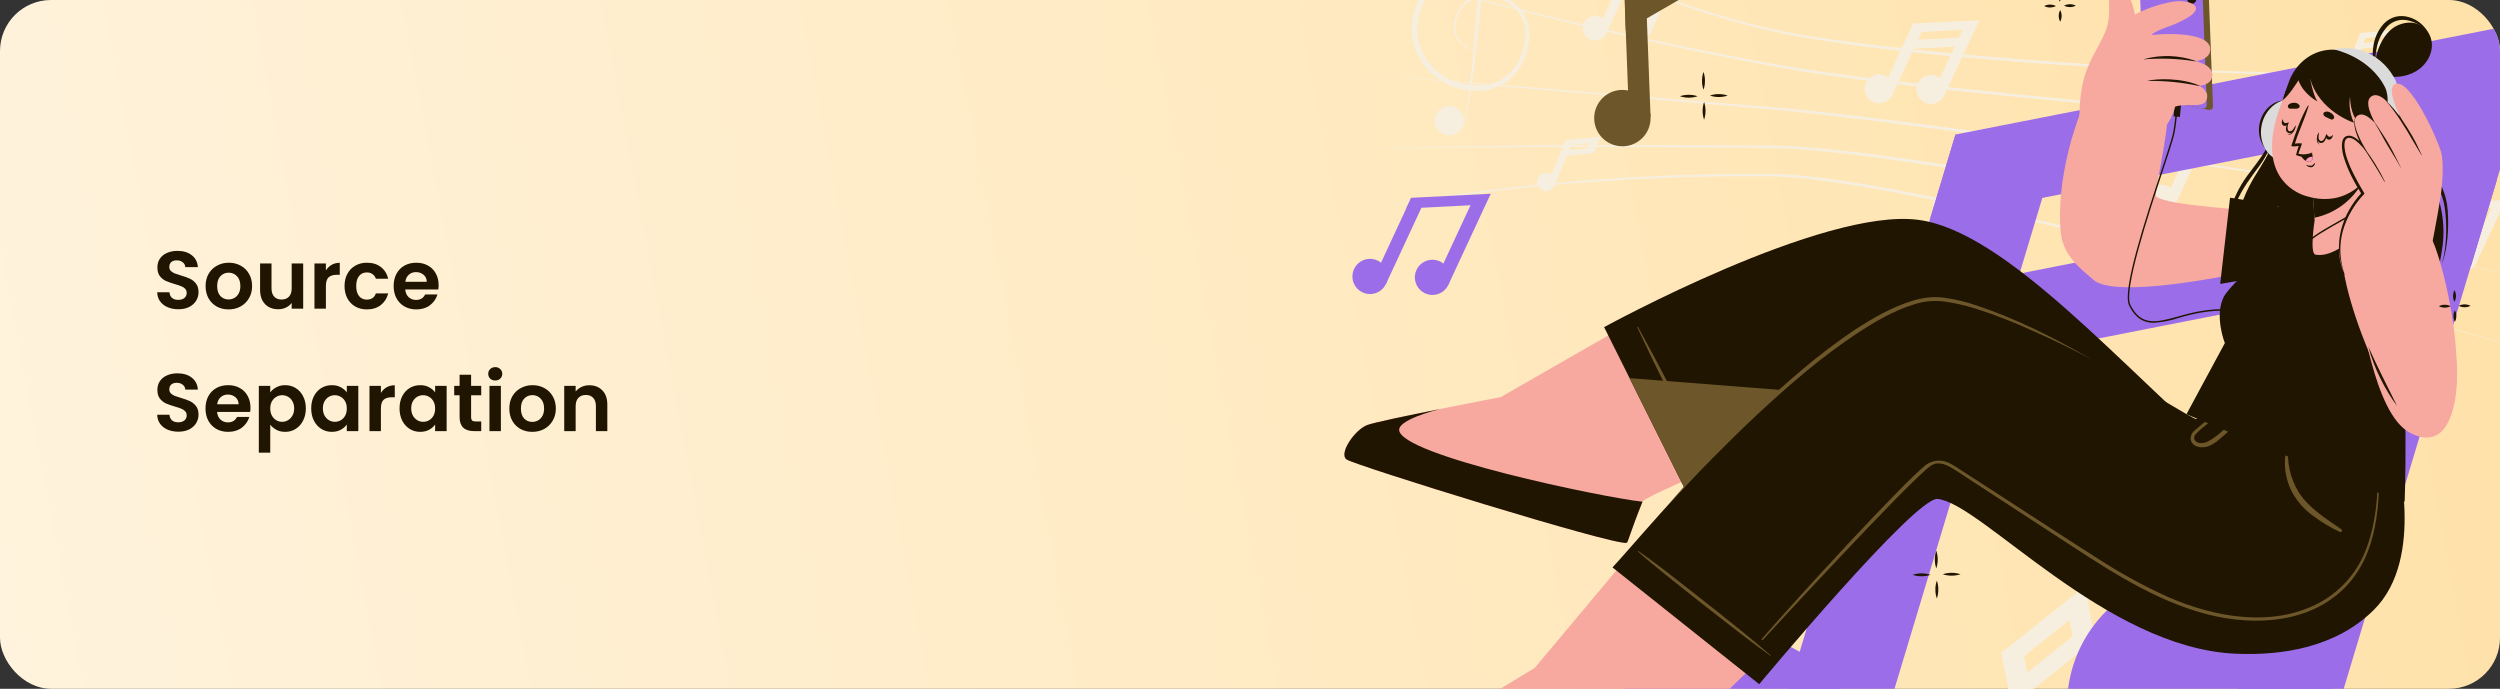 <svg width="980" height="270" viewBox="0 0 980 270" fill="none" xmlns="http://www.w3.org/2000/svg">
<rect x="0" y="0" width="980" height="270" fill="#333333" stroke="none"/>
<g clip-path="url(#clip0_30_7112)">
<rect width="980" height="270" rx="20" fill="url(#paint0_linear_30_7112)"/>
<path d="M527.688 83.436C566.002 76.006 604.791 71.283 643.767 69.303C648.645 69.041 653.512 68.871 658.39 68.655C663.267 68.439 668.145 68.404 673.012 68.268C677.878 68.132 682.767 68.188 687.645 68.154C690.09 68.154 692.523 68.154 694.968 68.154C697.412 68.154 699.868 68.325 702.302 68.518C712.046 69.28 721.722 70.701 731.341 72.304C740.96 73.908 750.557 75.716 760.108 77.694C798.312 85.653 836.175 95.102 873.924 104.914C892.784 109.849 911.621 114.905 930.435 120.082C949.249 125.26 968.006 130.596 986.706 136.092C967.937 130.785 949.131 125.623 930.287 120.605C911.442 115.587 892.59 110.599 873.731 105.642C835.959 95.955 798.096 86.608 759.892 78.797C750.341 76.875 740.779 74.977 731.171 73.362C721.563 71.747 711.921 70.281 702.222 69.496C699.804 69.291 697.382 69.162 694.956 69.109C692.523 69.109 690.079 69.109 687.645 69.109C682.779 69.109 677.901 69.03 673.035 69.178C668.168 69.325 663.29 69.314 658.412 69.507C653.535 69.701 648.679 69.86 643.813 70.099C624.339 71.069 604.915 72.68 585.54 74.931C566.143 77.103 546.813 79.786 527.688 83.436Z" fill="#F6EFE0"/>
<path d="M530.804 58.182C550.133 57.694 569.463 57.375 588.792 57.125C608.122 56.875 627.451 56.864 646.781 56.864L675.786 56.966L690.283 57.068C692.705 57.068 695.116 57.068 697.537 57.17C699.959 57.273 702.381 57.318 704.792 57.5C714.456 58.137 724.121 59.194 733.672 60.434C743.223 61.673 752.842 63.015 762.393 64.527C800.586 70.565 838.574 77.762 876.528 85.187C895.479 88.931 914.429 92.767 933.379 96.694C952.33 100.62 971.231 104.683 990.083 108.882C971.132 104.903 952.182 101.018 933.232 97.228C914.281 93.438 895.331 89.671 876.38 85.926C838.426 78.649 800.37 71.554 762.212 65.653C752.672 64.163 743.109 62.753 733.536 61.491C723.962 60.229 714.354 59.149 704.735 58.478C702.324 58.285 699.925 58.205 697.515 58.126C695.104 58.046 692.682 58.046 690.272 58.001L675.775 57.841L646.781 57.648C627.451 57.58 608.122 57.603 588.792 57.716C569.463 57.773 550.133 57.898 530.804 58.182Z" fill="#F6EFE0"/>
<path d="M534.408 29.052L592.01 33.6L649.589 38.319L678.378 40.672C687.975 41.468 697.583 42.173 707.168 43.185C711.966 43.617 716.742 44.242 721.529 44.766C726.315 45.289 731.102 45.903 735.878 46.471C745.436 47.646 754.987 48.867 764.531 50.132C802.712 55.26 840.837 60.764 878.95 66.335L936.097 74.806L993.198 83.606L878.825 67.051C840.7 61.605 802.564 56.227 764.372 51.224C745.292 48.711 726.19 46.187 707.054 44.129C697.492 43.094 687.884 42.344 678.299 41.514L649.509 39.058L591.953 34.146L534.408 29.052Z" fill="#F6EFE0"/>
<path d="M539.423 -11.494C557.945 -6.059 576.626 -1.182 595.353 3.458C614.08 8.097 632.875 12.554 651.761 16.511L665.928 19.444L680.13 22.241C684.86 23.185 689.612 24.004 694.354 24.902C699.095 25.8 703.848 26.607 708.612 27.324C727.68 30.189 746.873 32.292 766.055 34.385C804.429 38.546 842.872 42.071 881.326 45.448L939.019 50.314L996.734 55.056L938.974 50.86C919.735 49.344 900.497 47.786 881.258 46.187C842.793 42.946 804.338 39.535 765.941 35.499C756.337 34.483 746.744 33.38 737.163 32.19C727.578 31.053 718.004 29.757 708.464 28.279C703.689 27.551 698.925 26.71 694.183 25.8C689.442 24.89 684.689 24.06 679.959 23.094L665.769 20.251L651.59 17.25C613.898 9.097 576.376 -0.329 539.423 -11.494Z" fill="#F6EFE0"/>
<path d="M544.164 -49.835C561.515 -40.739 579.116 -32.192 596.968 -24.195C614.773 -16.099 632.807 -8.459 651.17 -1.727C669.533 5.004 688.282 10.78 707.6 13.85C726.918 16.92 746.35 19.148 765.816 21.002C804.778 24.617 843.816 27.002 882.93 28.154C892.708 28.517 902.486 28.62 912.265 28.825L926.944 28.904H934.278L941.612 28.836C961.18 28.677 980.759 28.233 1000.24 26.266C980.782 28.415 961.191 29.041 941.623 29.382L934.289 29.495H926.944H912.265C902.475 29.325 892.685 29.245 882.907 28.927C843.77 27.881 804.691 25.607 765.668 22.105C746.179 20.183 726.714 18 707.396 14.748C688.077 11.496 669.226 5.652 650.863 -1.057C614.205 -14.701 578.741 -31.495 544.164 -49.835Z" fill="#F6EFE0"/>
<path d="M741.768 37.25C741.289 38.263 740.522 39.112 739.563 39.691C738.603 40.27 737.494 40.552 736.375 40.502C735.255 40.453 734.175 40.073 733.271 39.412C732.367 38.75 731.678 37.836 731.291 36.785C730.904 35.733 730.837 34.591 731.097 33.501C731.358 32.411 731.935 31.422 732.755 30.66C733.576 29.896 734.604 29.393 735.709 29.212C736.815 29.031 737.95 29.181 738.971 29.643C739.658 29.954 740.276 30.399 740.79 30.951C741.304 31.504 741.702 32.153 741.963 32.861C742.223 33.569 742.34 34.321 742.306 35.075C742.273 35.828 742.09 36.568 741.768 37.25Z" fill="#F6EFE0"/>
<path d="M753.959 11.081L749.991 9.233L737.833 35.342L741.801 37.19L753.959 11.081Z" fill="#F6EFE0"/>
<path d="M762.086 37.523C761.606 38.536 760.837 39.384 759.876 39.961C758.915 40.538 757.805 40.818 756.685 40.766C755.565 40.714 754.486 40.332 753.583 39.668C752.679 39.004 751.992 38.088 751.608 37.035C751.224 35.982 751.16 34.839 751.424 33.749C751.688 32.66 752.268 31.672 753.091 30.912C753.914 30.151 754.944 29.651 756.051 29.473C757.158 29.296 758.292 29.45 759.312 29.916C759.997 30.229 760.613 30.675 761.125 31.229C761.636 31.782 762.032 32.431 762.29 33.139C762.548 33.847 762.663 34.599 762.628 35.351C762.593 36.104 762.409 36.842 762.086 37.523Z" fill="#F6EFE0"/>
<path d="M774.276 11.355L770.307 9.508L758.149 35.616L762.118 37.464L774.276 11.355Z" fill="#F6EFE0"/>
<path d="M774.253 11.417L748.351 12.724L749.977 9.234L775.878 7.926L774.253 11.417Z" fill="#F6EFE0"/>
<path d="M771.183 17.989L745.292 19.308L746.918 15.817L772.809 14.498L771.183 17.989Z" fill="#F6EFE0"/>
<path d="M953.38 103.209C952.976 104.077 952.324 104.807 951.505 105.305C950.687 105.803 949.74 106.047 948.783 106.006C947.826 105.966 946.902 105.643 946.129 105.077C945.356 104.512 944.767 103.73 944.438 102.831C944.109 101.931 944.054 100.954 944.28 100.023C944.507 99.093 945.004 98.25 945.709 97.602C946.414 96.953 947.295 96.528 948.242 96.381C949.188 96.234 950.157 96.37 951.026 96.773C952.19 97.317 953.091 98.299 953.532 99.505C953.973 100.711 953.918 102.043 953.38 103.209Z" fill="#F6EFE0"/>
<path d="M963.68 81.071L960.331 79.511L950.049 101.589L953.399 103.149L963.68 81.071Z" fill="#F6EFE0"/>
<path d="M970.56 103.448C970.156 104.316 969.502 105.045 968.683 105.542C967.864 106.039 966.916 106.282 965.959 106.241C965.002 106.199 964.079 105.874 963.306 105.308C962.533 104.741 961.946 103.958 961.618 103.058C961.291 102.158 961.237 101.18 961.465 100.25C961.693 99.319 962.192 98.477 962.898 97.83C963.604 97.183 964.487 96.76 965.434 96.614C966.381 96.468 967.35 96.607 968.218 97.012C969.382 97.555 970.282 98.538 970.722 99.745C971.161 100.952 971.103 102.284 970.56 103.448Z" fill="#F6EFE0"/>
<path d="M980.859 81.313L977.509 79.753L967.227 101.832L970.577 103.392L980.859 81.313Z" fill="#F6EFE0"/>
<path d="M980.85 81.367L958.951 82.469L960.327 79.525L982.226 78.41L980.85 81.367Z" fill="#F6EFE0"/>
<path d="M629.691 13.065C629.287 13.934 628.635 14.663 627.817 15.161C626.999 15.659 626.051 15.903 625.094 15.863C624.137 15.822 623.214 15.499 622.44 14.934C621.667 14.369 621.079 13.587 620.75 12.687C620.421 11.788 620.366 10.811 620.592 9.88C620.818 8.949 621.315 8.106 622.02 7.458C622.725 6.81 623.607 6.385 624.553 6.238C625.5 6.09 626.469 6.227 627.338 6.63C628.501 7.173 629.402 8.155 629.843 9.361C630.285 10.568 630.23 11.899 629.691 13.065Z" fill="#F6EFE0"/>
<path d="M639.984 -9.057L636.634 -10.617L626.352 11.461L629.702 13.021L639.984 -9.057Z" fill="#F6EFE0"/>
<path d="M646.872 13.304C646.467 14.173 645.814 14.902 644.995 15.399C644.176 15.896 643.228 16.139 642.27 16.097C641.313 16.055 640.39 15.731 639.617 15.164C638.845 14.598 638.257 13.815 637.93 12.915C637.602 12.014 637.549 11.037 637.776 10.106C638.004 9.176 638.503 8.334 639.209 7.686C639.916 7.039 640.798 6.616 641.745 6.471C642.692 6.325 643.661 6.463 644.529 6.869C645.107 7.136 645.625 7.515 646.056 7.984C646.486 8.453 646.82 9.002 647.037 9.6C647.255 10.198 647.352 10.833 647.324 11.469C647.295 12.104 647.142 12.728 646.872 13.304Z" fill="#F6EFE0"/>
<path d="M657.178 -8.825L653.828 -10.385L643.547 11.693L646.897 13.253L657.178 -8.825Z" fill="#F6EFE0"/>
<path d="M852.548 80.559C852.068 81.572 851.299 82.42 850.338 82.998C849.377 83.575 848.267 83.855 847.147 83.802C846.027 83.75 844.948 83.368 844.044 82.704C843.141 82.041 842.454 81.125 842.07 80.072C841.686 79.018 841.622 77.875 841.886 76.786C842.149 75.696 842.729 74.709 843.553 73.948C844.376 73.187 845.406 72.687 846.513 72.51C847.62 72.333 848.754 72.487 849.774 72.953C850.459 73.266 851.075 73.712 851.587 74.265C852.098 74.818 852.494 75.468 852.752 76.175C853.01 76.883 853.125 77.635 853.09 78.388C853.055 79.14 852.871 79.879 852.548 80.559Z" fill="#F6EFE0"/>
<path d="M864.739 54.4L860.771 52.552L848.612 78.661L852.581 80.509L864.739 54.4Z" fill="#F6EFE0"/>
<path d="M881.344 53.941L877.376 52.093L873.862 59.638L877.831 61.486L881.344 53.941Z" fill="#F6EFE0"/>
<path d="M880.871 54.953L859.143 56.045L860.769 52.554L882.497 51.463L880.871 54.953Z" fill="#F6EFE0"/>
<path d="M877.802 61.537L856.073 62.617L857.699 59.126L879.428 58.046L877.802 61.537Z" fill="#F6EFE0"/>
<path d="M792.877 254.3L784.61 255.865L794.912 310.283L803.179 308.718L792.877 254.3Z" fill="#F6EFE0"/>
<path d="M818.264 235.028L809.996 236.592L812.971 252.322L821.239 250.759L818.264 235.028Z" fill="#F6EFE0"/>
<path d="M818.688 237.094L785.964 263.166L784.588 255.889L817.312 229.817L818.688 237.094Z" fill="#F6EFE0"/>
<path d="M821.28 250.806L788.556 276.878L787.181 269.601L819.904 243.529L821.28 250.806Z" fill="#F6EFE0"/>
<path d="M920.895 30.758C920.626 31.415 920.168 31.979 919.579 32.377C918.99 32.774 918.297 32.988 917.586 32.992C916.876 32.995 916.18 32.788 915.587 32.396C914.994 32.004 914.531 31.445 914.256 30.79C913.981 30.135 913.906 29.413 914.041 28.715C914.177 28.017 914.516 27.375 915.016 26.87C915.516 26.366 916.154 26.02 916.851 25.878C917.547 25.736 918.27 25.804 918.928 26.073C919.808 26.436 920.509 27.132 920.877 28.01C921.246 28.887 921.252 29.875 920.895 30.758Z" fill="#F6EFE0"/>
<path d="M927.771 14.034L925.236 12.994L918.378 29.709L920.913 30.749L927.771 14.034Z" fill="#F6EFE0"/>
<path d="M938.175 13.255L935.64 12.215L933.658 17.043L936.194 18.084L938.175 13.255Z" fill="#F6EFE0"/>
<path d="M937.928 13.884L924.34 15.192L925.261 12.963L938.849 11.644L937.928 13.884Z" fill="#F6EFE0"/>
<path d="M936.199 18.091L922.612 19.41L923.533 17.17L937.12 15.862L936.199 18.091Z" fill="#F6EFE0"/>
<path d="M609.429 72.68C609.16 73.337 608.701 73.9 608.111 74.297C607.522 74.695 606.827 74.908 606.116 74.91C605.406 74.912 604.71 74.704 604.118 74.311C603.525 73.917 603.063 73.357 602.789 72.701C602.515 72.045 602.442 71.323 602.579 70.625C602.716 69.927 603.057 69.286 603.558 68.782C604.06 68.278 604.7 67.935 605.397 67.794C606.093 67.654 606.816 67.724 607.474 67.995C608.354 68.358 609.054 69.055 609.42 69.933C609.787 70.811 609.79 71.799 609.429 72.68Z" fill="#F6EFE0"/>
<path d="M616.283 55.927L613.748 54.887L606.89 71.602L609.425 72.642L616.283 55.927Z" fill="#F6EFE0"/>
<path d="M626.688 55.155L624.153 54.114L622.172 58.943L624.707 59.983L626.688 55.155Z" fill="#F6EFE0"/>
<path d="M626.439 55.806L612.852 57.114L613.773 54.885L627.36 53.566L626.439 55.806Z" fill="#F6EFE0"/>
<path d="M624.711 60.013L611.124 61.332L612.033 59.092L625.621 57.785L624.711 60.013Z" fill="#F6EFE0"/>
<path d="M764.667 81.31C764.397 81.966 763.938 82.528 763.349 82.924C762.759 83.32 762.066 83.532 761.356 83.534C760.646 83.537 759.951 83.328 759.359 82.936C758.768 82.543 758.306 81.984 758.031 81.33C757.757 80.675 757.683 79.953 757.818 79.256C757.954 78.559 758.292 77.918 758.792 77.413C759.292 76.909 759.929 76.564 760.625 76.421C761.321 76.279 762.043 76.346 762.7 76.614C763.139 76.792 763.537 77.055 763.873 77.388C764.209 77.721 764.476 78.117 764.659 78.553C764.842 78.99 764.937 79.458 764.938 79.931C764.94 80.404 764.848 80.872 764.667 81.31Z" fill="#F6EFE0"/>
<path d="M771.509 64.565L768.974 63.525L762.116 80.24L764.651 81.28L771.509 64.565Z" fill="#F6EFE0"/>
<path d="M781.913 63.797L779.378 62.757L777.397 67.585L779.932 68.626L781.913 63.797Z" fill="#F6EFE0"/>
<path d="M781.666 64.425L768.079 65.744L769 63.515L782.587 62.196L781.666 64.425Z" fill="#F6EFE0"/>
<path d="M779.938 68.643L766.35 69.962L767.271 67.722L780.859 66.403L779.938 68.643Z" fill="#F6EFE0"/>
<path d="M583.437 18.216C582.812 18.825 582.055 19.28 581.224 19.544C580.393 19.809 579.511 19.876 578.65 19.74C576.911 19.594 575.239 19.002 573.795 18.023C572.33 17.035 571.197 15.628 570.543 13.986C569.919 12.325 569.758 10.525 570.077 8.779C570.605 5.246 572.505 2.063 575.364 -0.079C578.361 -2.11 582.033 -2.89 585.597 -2.25C589.133 -1.694 592.406 -0.044 594.955 2.468C597.546 5.011 599.136 8.401 599.435 12.019C599.608 15.573 599.039 19.124 597.763 22.446C596.528 25.821 594.454 28.826 591.737 31.178C588.947 33.511 585.545 34.991 581.936 35.442C578.378 35.857 574.772 35.548 571.336 34.531C567.901 33.515 564.707 31.814 561.947 29.529C559.191 27.207 556.986 24.303 555.489 21.024C553.995 17.737 553.275 14.15 553.385 10.541C553.526 6.952 554.404 3.429 555.966 0.194C557.521 -3.005 559.578 -5.934 562.061 -8.481C564.496 -10.981 567.11 -13.299 569.884 -15.417C575.341 -19.658 581.072 -23.376 586.177 -27.845C588.73 -30.008 591.057 -32.423 593.124 -35.054C595.163 -37.581 596.51 -40.593 597.036 -43.797C597.234 -45.311 597.022 -46.85 596.422 -48.255C596.141 -48.909 595.728 -49.499 595.21 -49.988C594.692 -50.477 594.079 -50.855 593.409 -51.097C592.744 -51.306 592.039 -51.355 591.351 -51.24C590.664 -51.126 590.013 -50.851 589.452 -50.438C588.232 -49.52 587.288 -48.285 586.723 -46.867C585.656 -43.703 584.936 -40.431 584.574 -37.112C584.085 -33.7 583.676 -30.346 583.289 -26.947C581.788 -13.302 580.674 0.342 579.264 13.986C578.525 20.808 577.74 27.631 576.728 34.453C576.217 37.864 575.591 41.275 574.898 44.595C574.553 46.282 574.078 47.939 573.477 49.553C573.097 50.331 572.567 51.026 571.917 51.597C571.267 52.169 570.51 52.606 569.69 52.884C570.489 52.584 571.22 52.127 571.841 51.542C572.461 50.956 572.96 50.253 573.306 49.473C573.846 47.851 574.26 46.19 574.545 44.504C575.193 41.093 575.682 37.762 576.092 34.362C576.922 27.54 577.524 20.718 578.081 13.895C579.219 0.251 580.174 -13.393 581.493 -27.117C581.822 -30.528 582.175 -33.939 582.63 -37.35C582.857 -39.056 583.13 -40.761 583.448 -42.478C583.736 -44.245 584.212 -45.976 584.87 -47.641C585.561 -49.445 586.742 -51.02 588.281 -52.189C589.109 -52.79 590.067 -53.19 591.078 -53.356C592.089 -53.522 593.125 -53.449 594.102 -53.144C595.055 -52.813 595.931 -52.29 596.674 -51.607C597.417 -50.925 598.012 -50.097 598.423 -49.175C599.201 -47.42 599.484 -45.486 599.242 -43.581C598.71 -39.974 597.231 -36.572 594.955 -33.723C592.818 -30.952 590.403 -28.407 587.746 -26.128C582.516 -21.58 576.774 -17.714 571.419 -13.541C566.063 -9.368 560.867 -4.809 558.024 1.161C556.584 4.113 555.764 7.328 555.614 10.609C555.501 13.879 556.139 17.131 557.479 20.115C558.825 23.109 560.826 25.763 563.334 27.881C565.849 30.005 568.776 31.588 571.93 32.531C575.09 33.478 578.406 33.787 581.686 33.441C584.935 33.099 588.015 31.824 590.555 29.768C595.626 25.641 598.127 18.671 597.957 12.144C597.727 8.856 596.328 5.758 594.011 3.412C591.672 1.049 588.664 -0.539 585.393 -1.136C583.763 -1.516 582.073 -1.553 580.429 -1.245C578.785 -0.938 577.222 -0.292 575.84 0.651C574.458 1.593 573.287 2.813 572.401 4.231C571.514 5.65 570.932 7.237 570.691 8.892C570.349 10.541 570.467 12.252 571.032 13.838C571.616 15.415 572.662 16.778 574.034 17.75C575.412 18.735 577.022 19.346 578.707 19.524C579.543 19.684 580.404 19.649 581.225 19.422C582.045 19.196 582.802 18.783 583.437 18.216Z" fill="#F6EFE0"/>
<path d="M572.965 50.223C572.385 51.182 571.534 51.947 570.52 52.424C569.506 52.9 568.374 53.067 567.266 52.902C566.158 52.737 565.123 52.249 564.292 51.498C563.46 50.747 562.869 49.768 562.593 48.682C562.316 47.596 562.367 46.453 562.738 45.396C563.109 44.339 563.784 43.415 564.678 42.74C565.572 42.066 566.646 41.67 567.764 41.604C568.883 41.537 569.996 41.803 570.964 42.367C571.616 42.746 572.186 43.252 572.64 43.855C573.095 44.457 573.425 45.144 573.611 45.876C573.797 46.607 573.836 47.368 573.725 48.114C573.614 48.861 573.356 49.578 572.965 50.223Z" fill="#F6EFE0"/>
<path d="M728.999 315.435C726.028 325.293 720.201 334.049 712.254 340.596C704.307 347.144 694.597 351.187 684.353 352.216C674.108 353.246 663.788 351.214 654.698 346.378C645.607 341.543 638.155 334.121 633.282 325.05C628.41 315.979 626.337 305.668 627.324 295.419C628.312 285.17 632.316 275.444 638.831 267.47C645.346 259.497 654.078 253.634 663.925 250.624C673.771 247.613 684.289 247.589 694.149 250.556C700.698 252.526 706.795 255.768 712.091 260.095C717.387 264.422 721.779 269.751 725.015 275.775C728.251 281.8 730.269 288.404 730.952 295.209C731.636 302.014 730.972 308.886 728.999 315.435Z" fill="#9C6DE9"/>
<path d="M804.619 64.226L766.536 52.757L691.049 303.414L729.132 314.883L804.619 64.226Z" fill="#9C6DE9"/>
<path d="M912.231 291.5C909.261 301.363 903.434 310.123 895.486 316.673C887.537 323.223 877.825 327.27 867.577 328.3C857.329 329.331 847.006 327.3 837.912 322.463C828.819 317.626 821.364 310.202 816.49 301.129C811.616 292.055 809.542 281.74 810.531 271.488C811.519 261.236 815.526 251.507 822.043 243.532C828.561 235.557 837.297 229.694 847.147 226.684C856.997 223.674 867.519 223.652 877.381 226.622C883.93 228.592 890.027 231.833 895.323 236.161C900.619 240.488 905.01 245.816 908.247 251.841C911.483 257.866 913.501 264.47 914.184 271.274C914.868 278.079 914.204 284.952 912.231 291.5Z" fill="#9C6DE9"/>
<path d="M987.88 40.247L949.795 28.785L874.351 279.455L912.437 290.918L987.88 40.247Z" fill="#9C6DE9"/>
<path d="M987.752 40.786L756.458 86.256L766.544 52.736L997.838 7.278L987.752 40.786Z" fill="#9C6DE9"/>
<path d="M968.73 103.948L737.447 149.418L747.533 115.909L978.815 70.44L968.73 103.948Z" fill="#9C6DE9"/>
<path d="M543.3 111.293C542.722 112.531 541.789 113.569 540.62 114.276C539.451 114.983 538.099 115.328 536.734 115.266C535.37 115.204 534.054 114.738 532.954 113.928C531.854 113.118 531.02 112 530.556 110.715C530.092 109.43 530.02 108.036 530.348 106.71C530.677 105.384 531.392 104.186 532.402 103.266C533.413 102.347 534.673 101.748 536.024 101.546C537.375 101.343 538.756 101.546 539.991 102.129C541.641 102.91 542.915 104.312 543.534 106.029C544.154 107.746 544.07 109.638 543.3 111.293Z" fill="#9C6DE9"/>
<path d="M557.974 79.76L553.19 77.537L538.563 109.005L543.347 111.229L557.974 79.76Z" fill="#9C6DE9"/>
<path d="M567.78 111.623C567.205 112.861 566.275 113.901 565.108 114.61C563.942 115.32 562.591 115.668 561.227 115.609C559.863 115.551 558.547 115.09 557.445 114.283C556.343 113.477 555.505 112.362 555.038 111.079C554.57 109.796 554.493 108.404 554.817 107.077C555.14 105.751 555.85 104.55 556.856 103.627C557.863 102.704 559.12 102.101 560.47 101.893C561.819 101.685 563.2 101.882 564.437 102.458C566.095 103.231 567.378 104.63 568.005 106.349C568.632 108.067 568.551 109.964 567.78 111.623Z" fill="#9C6DE9"/>
<path d="M582.435 80.084L577.651 77.859L563.018 109.325L567.802 111.55L582.435 80.084Z" fill="#9C6DE9"/>
<path d="M582.425 80.138L551.225 81.742L553.181 77.546L584.381 75.943L582.425 80.138Z" fill="#9C6DE9"/>
<path d="M647.019 45.88C647.101 48.064 646.533 50.223 645.388 52.085C644.242 53.946 642.571 55.426 640.584 56.338C638.597 57.249 636.385 57.551 634.227 57.206C632.069 56.86 630.062 55.882 628.459 54.396C626.857 52.909 625.731 50.981 625.224 48.855C624.718 46.729 624.853 44.5 625.613 42.451C626.372 40.401 627.723 38.623 629.493 37.341C631.263 36.059 633.374 35.331 635.558 35.249C637.009 35.193 638.457 35.423 639.819 35.927C641.181 36.431 642.43 37.199 643.494 38.187C644.559 39.174 645.418 40.362 646.023 41.682C646.628 43.002 646.967 44.429 647.019 45.88Z" fill="#6D5629"/>
<path d="M644.917 -9.765L636.487 -9.446L638.59 46.058L647.02 45.739L644.917 -9.765Z" fill="#6D5629"/>
<path d="M673.626 -9.004L637.287 11.974L637.014 4.549L673.342 -16.429L673.626 -9.004Z" fill="#6D5629"/>
<path d="M527.871 180.106C531.066 182.38 633.034 214.035 637.673 212.784C638.185 212.636 639.254 208.054 643.859 196.672C644.075 196.126 647.008 194.557 651.488 192.443C668.316 184.483 707.111 168.565 707.111 168.565L667.315 110.349L604.574 146.325L588.258 155.682C588.258 155.682 540.855 164.676 535.898 166.587C530.94 168.497 524.675 177.82 527.871 180.106Z" fill="#F7A9A0"/>
<path d="M527.87 180.117C531.066 182.391 633.034 214.035 637.673 212.784C638.185 212.636 639.254 208.054 643.859 196.672C628.509 195.046 548.78 178.48 548.473 168.542C548.36 164.619 561.799 161.026 564.221 160.412C551.714 162.903 538.422 165.654 535.932 166.621C530.997 168.554 524.675 177.82 527.87 180.117Z" fill="#1F1500"/>
<path d="M628.804 128.235L634.376 139.378L662.142 194.989C662.142 194.989 727.066 169.622 746.509 160.742C747.135 160.458 798.437 221.494 842.235 242.153C875.8 257.992 903.305 250.965 925.761 221.687L874.186 180.583C831.593 143.664 786.544 90.861 752.172 86.21C714.832 81.071 628.804 128.235 628.804 128.235Z" fill="#1F1500"/>
<path d="M642.13 128.201C647.952 139.127 646.428 135.91 652.136 146.905C654.933 152.283 669.044 179.299 670.817 184.745C670.817 184.87 670.67 184.961 670.601 184.859C667.19 180.208 653.717 152.897 651.022 147.473C645.519 136.376 647.213 139.514 641.823 128.348C641.812 128.328 641.806 128.306 641.803 128.283C641.801 128.26 641.804 128.237 641.811 128.215C641.818 128.193 641.83 128.172 641.845 128.155C641.86 128.138 641.879 128.124 641.899 128.114C641.92 128.104 641.943 128.098 641.966 128.097C641.989 128.096 642.012 128.1 642.033 128.108C642.055 128.116 642.075 128.128 642.091 128.144C642.108 128.16 642.121 128.179 642.13 128.201Z" fill="#6D5629"/>
<path d="M638.787 148.224L662.13 194.99C662.13 194.99 727.077 169.634 746.509 160.742C747.135 160.458 798.437 221.494 842.224 242.153C875.8 257.992 903.316 250.965 925.75 221.687L874.186 180.572C868.501 175.683 862.816 170.521 857.13 165.234C803.486 161.14 685.917 151.93 638.787 148.224Z" fill="#6D5629"/>
<path d="M553.317 305.622C557.104 306.668 663.722 301.074 667.645 298.345C668.066 298.027 667.486 293.354 667.873 281.085C667.873 280.505 670.147 278.015 673.558 274.479C686.611 261.21 717.538 232.887 717.538 232.887L660.095 191.954L613.671 247.429L601.584 261.847C601.584 261.847 560.208 286.725 556.217 290.136C552.226 293.547 549.52 304.565 553.317 305.622Z" fill="#F7A9A0"/>
<path d="M939.167 176.797C939.167 176.797 951.094 218.674 930.571 239.049C915.79 253.728 894.834 257.071 876.335 256.252C825.226 253.978 776.606 197.207 759.528 195.581C750.762 194.751 689.601 268.202 689.601 268.202L632.09 222.426C644.325 209.521 716.23 121.23 756.458 117.319C783.986 114.647 859.348 165.074 860.962 164.256C863.612 162.891 875.255 155.842 875.255 155.842L939.167 176.797Z" fill="#1F1500"/>
<path d="M642.244 216.002C649.35 220.902 656.082 226.337 662.87 231.624C669.658 236.912 676.355 242.21 682.995 247.611C686.77 250.681 690.522 253.762 694.172 256.957C694.263 257.037 694.172 257.162 694.047 257.094C687.009 252.091 680.209 246.781 673.41 241.482C666.61 236.184 659.925 230.897 653.262 225.564C649.498 222.505 645.678 219.458 642.073 216.229C641.96 216.081 642.108 215.911 642.244 216.002Z" fill="#6D5629"/>
<path d="M896.756 174.261C896.824 174.023 897.188 174.159 897.154 174.387C896.262 180.924 897.703 187.567 901.224 193.147C905.261 199.333 911.901 203.381 917.859 207.508C918.439 207.895 917.859 208.793 917.222 208.52C913.457 206.773 909.893 204.623 906.591 202.107C903.547 199.907 900.982 197.11 899.053 193.887C897.328 190.954 896.233 187.695 895.837 184.316C895.442 180.937 895.755 177.513 896.756 174.261Z" fill="#6D5629"/>
<path d="M860.451 168.633C861.883 167.337 863.418 166.132 864.896 164.881C868.398 161.925 871.923 158.957 875.539 156.149C875.891 155.887 876.369 156.433 876.051 156.729C873.538 159.059 870.911 161.277 868.33 163.551C867.004 164.703 865.67 165.84 864.328 166.962C862.971 167.976 861.715 169.119 860.576 170.373C859.53 171.715 860.348 173.17 861.861 173.602C863.22 173.877 864.634 173.617 865.806 172.874C868.535 171.453 870.877 169.145 873.265 167.189C874.732 166.052 876.187 164.915 877.665 163.71C879.143 162.505 880.883 161.368 882.452 160.162C882.554 160.083 882.691 160.242 882.6 160.322C881.179 161.709 879.826 163.175 878.393 164.551C876.96 165.927 875.528 167.292 874.072 168.645C872.617 169.998 871.275 171.157 869.831 172.351C868.618 173.426 867.235 174.29 865.738 174.91C863.316 175.831 859.439 175.444 858.757 172.385C858.68 171.666 858.797 170.939 859.094 170.279C859.392 169.62 859.86 169.052 860.451 168.633Z" fill="#6D5629"/>
<path d="M690.624 250.454C705.338 233.466 745.395 189.975 754.684 182.448C755.626 181.705 756.711 181.163 757.871 180.856C759.03 180.549 760.241 180.483 761.427 180.663C764.042 181.038 766.282 182.744 768.454 184.142L776.22 189.145L792.138 199.458C802.11 205.905 812.025 212.431 822.076 218.787C830.957 224.567 840.262 229.668 849.91 234.046C868.467 242.119 891.309 246.213 909.888 235.9C918.303 231.115 924.695 223.439 927.876 214.296C931.219 205.2 932.038 195.285 932.186 185.62C932.186 183.278 932.186 180.94 932.186 178.605C932.186 178.48 932.367 178.469 932.367 178.605C933.22 196.729 932.367 217.912 918.268 231.249C903.282 245.417 880.258 245.439 861.622 239.811C840.746 233.501 822.508 220.732 804.384 208.998L772.729 188.372C770.171 186.712 767.647 184.961 765.031 183.403C762.416 181.845 759.403 180.765 756.765 182.664C747.987 188.975 692.989 248.725 691.045 250.806C690.806 251.056 690.397 250.715 690.624 250.454Z" fill="#6D5629"/>
<path d="M820.109 141.003C805.623 132.635 790.614 124.983 774.628 119.673C770.619 118.313 766.493 117.327 762.303 116.728C760.175 116.419 758.017 116.377 755.878 116.603C753.754 116.852 751.657 117.293 749.613 117.922C741.461 120.435 734.093 124.744 727.043 129.292C720.08 133.99 713.374 139.057 706.952 144.471C700.528 149.872 694.263 155.455 688.248 161.288C676.174 172.915 664.709 185.159 653.898 197.968C659.584 191.806 665.269 185.689 671.17 179.776C677.071 173.864 682.995 167.94 689.112 162.243C701.369 150.873 714.036 139.889 727.953 130.691C734.889 126.143 742.166 121.879 750.045 119.4C753.933 118.095 758.064 117.683 762.132 118.195C766.24 118.773 770.293 119.685 774.253 120.924C782.214 123.46 790.007 126.498 797.584 130.02C805.225 133.34 812.718 137.069 820.109 141.003Z" fill="#6D5629"/>
<path d="M874.914 100.082C874.895 100.268 874.944 100.455 875.053 100.608C875.162 100.761 875.322 100.869 875.505 100.912L878.541 101.117C881.383 93.51 884.419 87.472 883.612 89.826C882.388 93.539 881.688 97.404 881.531 101.31C882.873 101.389 885.977 101.537 887.535 101.605C890.116 88.234 893.299 78.308 893.072 81.366C892.105 93.715 892.731 97.683 893.458 101.912C907.956 102.606 926.967 103.288 940.725 103.47C942.43 96.068 943.942 88.064 944.136 88.621C945.944 92.805 946.353 98.854 946.319 103.527C950.708 103.527 954.21 103.527 956.347 103.334C956.347 103.334 957.484 97.114 957.644 95.068C958.124 89.84 957.689 84.569 956.359 79.49C954.983 74.317 952.538 69.735 950.219 65.05C950.207 65.013 950.188 64.978 950.162 64.948C948.633 61.876 947.454 58.642 946.649 55.306C946.652 55.279 946.652 55.253 946.649 55.226C946.105 52.791 945.767 50.315 945.637 47.824C945.148 38.728 940.463 30.769 932.481 28.404C917.575 13.168 902.305 19.614 897.529 31.337C897.074 32.474 896.619 33.782 896.187 35.215C894.55 40.49 893.049 47.347 891.639 52.634C891.639 52.634 891.639 52.634 891.639 52.691C891.131 54.766 890.496 56.809 889.74 58.808C885.772 68.416 876.949 73.828 874.914 100.082Z" fill="#1F1500"/>
<path d="M935.949 30.894C938.533 32.225 940.728 34.202 942.322 36.633C943.916 39.064 944.854 41.865 945.045 44.766C945.455 48.654 945.636 52.441 946.978 56.136C948.447 59.732 950.431 63.094 952.868 66.119C956.518 71.031 959.031 75.931 959.508 82.481C959.986 89.03 959.565 96.955 957.371 103.163H957.314C959.122 96.876 959.304 88.177 958.36 81.56C957.325 74.328 953.573 69.791 949.741 64.3C946.65 59.935 944.749 54.841 944.227 49.518C943.885 46.232 943.988 42.798 942.794 39.694C941.373 35.999 938.462 33.645 935.574 31.553C935.506 31.495 935.46 31.415 935.445 31.326C935.43 31.238 935.446 31.147 935.49 31.069C935.534 30.991 935.604 30.931 935.688 30.899C935.772 30.867 935.864 30.865 935.949 30.894Z" fill="#1F1500"/>
<path d="M880.769 69.098C884.567 63.913 888.501 59.501 890.787 53.066C892.856 47.21 894.095 41.025 896.199 35.18C896.199 35.162 896.206 35.145 896.219 35.132C896.232 35.119 896.249 35.112 896.267 35.112C896.285 35.112 896.302 35.119 896.315 35.132C896.328 35.145 896.335 35.162 896.335 35.18C893.061 45.562 892.287 56.033 885.886 64.743C882.407 69.496 878.927 73.839 876.596 79.524C874.216 85.509 872.922 91.87 872.776 98.308C872.776 98.535 872.492 98.524 872.469 98.308C871.743 87.901 874.679 77.568 880.769 69.098Z" fill="#1F1500"/>
<path d="M931.606 28.04C932.413 30.314 944.943 32.588 951.003 24.367C957.064 16.147 950.344 5.538 940.02 9.87C933.493 12.611 929.877 23.276 931.606 28.04Z" fill="#1F1500"/>
<path d="M951.867 12.838C949.841 10.369 947.033 8.665 943.908 8.005C942.463 7.662 940.953 7.705 939.53 8.13C938.107 8.555 936.821 9.348 935.801 10.427C933.722 12.723 932.307 15.541 931.708 18.58C931.357 20.127 931.147 21.702 931.083 23.287C930.945 24.887 931.107 26.499 931.56 28.04C930.769 26.581 930.308 24.966 930.207 23.31C930.05 21.651 930.092 19.979 930.332 18.33C930.752 14.938 932.214 11.759 934.516 9.233C935.762 7.947 937.334 7.023 939.065 6.561C940.78 6.154 942.572 6.205 944.261 6.709C945.877 7.163 947.385 7.94 948.693 8.993C950 10.047 951.08 11.355 951.867 12.838Z" fill="#1F1500"/>
<path d="M899.701 102.06C872.617 109.087 828.818 117.024 820.575 109.667C816.652 106.154 808.886 100.741 807.886 91.622C805.714 71.736 813.48 44.652 821.348 32.281C824.145 27.881 850.069 36.568 849.956 42.139C849.706 55.192 844.111 76.136 845.317 77.08C849.774 80.593 878.87 81.946 898.257 84.141C922.578 86.904 912.037 98.854 899.701 102.06Z" fill="#F7A9A0"/>
<path d="M870.331 111.282L874.174 77.512C874.174 77.512 897.734 80.707 910.798 86.608C923.862 92.509 918.757 99.468 905.465 103.664C892.174 107.859 870.331 111.282 870.331 111.282Z" fill="#1F1500"/>
<path d="M881.576 80.445C881.44 85.721 880.621 100.002 878.813 109.224H878.575C878.859 101.333 880.621 85.676 881.247 80.445C881.258 80.32 881.588 80.343 881.576 80.445Z" fill="#1F1500"/>
<path opacity="0.1" d="M905.465 103.561C892.151 107.734 870.331 111.282 870.331 111.282L872.298 94.01L918.405 93.68C918.621 97.433 913.595 101.014 905.465 103.561Z" fill="#1F1500"/>
<path d="M857.096 162.38C857.096 162.38 939.372 197.093 942.635 196.615C942.635 196.615 944.352 152.726 939.952 116.592C935.256 77.876 914.061 82.333 905.954 86.176C896.347 90.724 874.243 111.589 871.844 116.125C867.841 123.63 872.139 134.488 872.139 134.488L857.096 162.38Z" fill="#1F1500"/>
<path opacity="0.1" d="M941.919 139.116C942.26 144.221 942.476 149.27 942.624 154.159C942.066 154.159 941.487 154.159 940.964 154.159C937.189 154.159 933.345 154.591 929.332 154.875C925.318 155.159 921.168 155.444 916.825 155.648C914.676 155.751 912.47 155.83 910.241 155.853H908.547C907.99 155.853 907.41 155.853 906.853 155.785C905.71 155.737 904.571 155.624 903.442 155.444L902.566 155.307C902.271 155.259 901.979 155.195 901.691 155.114C901.111 155 900.554 154.83 899.962 154.659C899.371 154.489 898.825 154.261 898.268 154.068C897.711 153.875 897.188 153.579 896.665 153.317C894.673 152.264 892.771 151.047 890.98 149.679C887.432 147.007 884.158 144.13 880.815 141.345C877.677 138.661 874.595 136.012 871.821 133.567C870.889 130.759 868.58 122.333 871.878 116.182C871.878 116.091 871.992 116 872.037 115.909C872.575 116.197 873.095 116.516 873.595 116.864C874.631 117.591 875.619 118.385 876.551 119.241C878.303 120.864 879.867 122.68 881.213 124.653C883.552 128.264 885.638 132.033 887.455 135.932C889.141 139.559 891.398 142.891 894.141 145.802C895.473 147.122 897.009 148.22 898.689 149.054C899.121 149.236 899.53 149.417 899.951 149.565L900.565 149.747L900.883 149.838L901.19 149.918C901.623 150.004 902.059 150.069 902.498 150.111C902.725 150.111 902.941 150.168 903.169 150.168H903.84C904.761 150.156 905.681 150.076 906.591 149.929C907.524 149.762 908.456 149.546 909.388 149.281C911.3 148.725 913.176 148.053 915.005 147.268C918.78 145.711 922.635 143.857 926.739 142.538C930.938 141.114 935.257 140.075 939.645 139.434C940.406 139.321 941.168 139.218 941.919 139.116Z" fill="#1F1500"/>
<path opacity="0.1" d="M942.931 169.372C942.931 170.907 942.931 172.431 942.931 173.92C942.601 173.568 942.26 173.215 941.919 172.874C939.356 170.198 936.138 168.238 932.584 167.189C929.093 166.268 925.318 166.632 921.532 167.189C919.633 167.462 917.711 167.803 915.744 168.11C913.777 168.417 911.799 168.736 909.775 168.918C907.751 169.099 905.704 169.247 903.646 169.27C901.588 169.293 899.508 169.27 897.416 169.088C893.237 168.814 889.088 168.198 885.011 167.246C883.999 166.996 882.975 166.746 881.975 166.439C880.974 166.132 879.974 165.836 879.007 165.495C878.041 165.154 877.051 164.801 876.062 164.449C875.073 164.097 874.152 163.664 873.208 163.244C868.745 161.275 864.455 158.936 860.383 156.251L865.044 147.598L867.148 148.587L869.74 149.724L871.002 150.304L872.31 150.85C873.174 151.203 874.038 151.566 874.891 151.987C875.312 152.18 875.755 152.328 876.187 152.499L877.483 152.999C878.359 153.329 879.2 153.715 880.087 154.022C880.974 154.329 881.816 154.625 882.668 154.966C883.521 155.307 884.397 155.614 885.272 155.876L886.568 156.331L887.876 156.751C891.369 157.84 894.927 158.705 898.53 159.344C902.168 159.946 905.864 160.253 909.65 160.572L915.449 161.015C917.416 161.152 919.394 161.299 921.418 161.504C923.442 161.709 925.466 161.948 927.535 162.289C929.617 162.638 931.664 163.171 933.653 163.88L934.392 164.176L935.119 164.494C935.608 164.699 936.086 164.938 936.563 165.177C937.041 165.415 937.45 165.722 937.916 165.973L939.247 166.78C940.065 167.383 940.929 167.917 941.748 168.554C942.169 168.781 942.499 169.065 942.931 169.372Z" fill="#1F1500"/>
<path opacity="0.1" d="M939.474 113.146C939.599 114.01 939.736 114.897 939.849 115.83H938.246L935.836 115.739C935.028 115.739 934.21 115.625 933.402 115.545C930.062 115.308 926.775 114.58 923.647 113.385C920.582 112.02 917.75 110.182 915.255 107.939C912.811 105.801 910.582 103.504 908.32 101.298C906.103 99.048 903.699 96.99 901.134 95.147C899.665 94.105 898.087 93.228 896.426 92.532L897.563 91.645C899.048 92.347 900.487 93.141 901.873 94.022C904.613 95.761 907.228 97.626 909.832 99.547C912.436 101.469 914.937 103.391 917.461 105.233C919.852 107.08 922.423 108.68 925.136 110.008C925.466 110.145 925.773 110.292 926.125 110.429L927.183 110.781C927.876 111.043 928.627 111.202 929.355 111.395C930.082 111.589 930.844 111.748 931.629 111.93C932.413 112.112 933.141 112.214 933.903 112.373C935.676 112.657 937.564 112.93 939.474 113.146Z" fill="#1F1500"/>
<path opacity="0.1" d="M938.326 107.177C938.542 108.143 938.758 109.121 938.94 110.179C936.927 109.963 934.903 109.758 932.845 109.496C929.576 109.203 926.366 108.437 923.317 107.222C920.375 105.764 917.733 103.766 915.528 101.333C913.254 99.059 911.196 96.557 909.138 94.112C907.273 91.838 905.466 89.644 903.658 87.472C904.465 86.972 905.261 86.551 905.932 86.21L906.625 85.903C908.172 88.177 909.57 90.451 910.98 92.725C912.606 95.426 914.45 97.989 916.495 100.389C918.476 102.78 920.998 104.666 923.851 105.892C924.566 106.157 925.295 106.381 926.034 106.563C926.785 106.735 927.544 106.868 928.308 106.961C929.856 107.138 931.412 107.229 932.97 107.234C934.744 107.257 936.54 107.211 938.326 107.177Z" fill="#1F1500"/>
<path d="M886.716 134.136C890.296 135.583 893.762 137.297 897.085 139.264C898.734 140.253 900.315 141.322 901.884 142.436C902.668 142.982 903.464 143.505 904.26 144.028C905.083 144.597 905.973 145.063 906.909 145.415C906.92 145.411 906.931 145.409 906.942 145.41C906.954 145.411 906.965 145.414 906.974 145.421C906.984 145.427 906.991 145.435 906.997 145.445C907.002 145.455 907.005 145.466 907.005 145.478C907.005 145.489 907.002 145.5 906.997 145.51C906.991 145.52 906.984 145.529 906.974 145.535C906.965 145.541 906.954 145.545 906.942 145.546C906.931 145.547 906.92 145.545 906.909 145.54C905.089 145.114 903.352 144.388 901.77 143.391C900.099 142.402 898.473 141.322 896.813 140.31C893.402 138.263 890.104 136.228 886.579 134.431C886.409 134.363 886.545 134.068 886.716 134.136Z" fill="#1F1500"/>
<path d="M876.619 134.625C879.749 135.234 882.842 136.016 885.886 136.967C887.409 137.456 888.888 138.013 890.354 138.627C891.059 138.923 891.764 139.218 892.458 139.537C893.151 139.855 893.936 140.321 894.732 140.674C894.811 140.674 894.732 140.844 894.732 140.81C893.993 140.515 893.208 140.344 892.458 140.094L890.184 139.343C888.671 138.843 887.159 138.366 885.636 137.843C882.622 136.819 879.609 135.819 876.539 134.898C876.38 134.829 876.46 134.591 876.619 134.625Z" fill="#1F1500"/>
<path d="M921.861 104.562C925.568 122.982 930.537 162.175 944.716 169.657C961.316 178.423 964.045 154.477 962.999 141.674C962.135 131.111 946.478 108.86 937.882 97.558C928.775 85.585 917.097 80.855 921.861 104.562Z" fill="#F7A9A0"/>
<path d="M958.201 122.163L926.137 133.533C926.137 133.533 918.666 110.975 918.177 96.648C917.689 82.322 926.228 83.823 935.824 93.965C945.421 104.107 958.201 122.163 958.201 122.163Z" fill="#1F1500"/>
<path d="M925.727 127.2C930.582 125.142 943.92 119.946 953.016 117.751C953.073 117.751 953.152 117.956 953.107 117.979C945.807 120.992 930.832 125.938 925.818 127.518C925.75 127.541 925.636 127.234 925.727 127.2Z" fill="#1F1500"/>
<path d="M917.484 109.44C918.416 110.804 920.281 112.987 920.429 113.249C920.213 112.544 919.701 109.94 919.224 107.416C919.221 107.392 919.227 107.368 919.24 107.348C919.253 107.328 919.273 107.313 919.296 107.306C919.319 107.3 919.344 107.301 919.366 107.311C919.388 107.32 919.406 107.337 919.417 107.359C920.611 109.781 925.42 131.009 926.239 133.511C927.208 133.081 928.199 132.701 929.207 132.373C929.514 132.294 929.332 132.601 929.298 132.612C928.672 132.999 925.887 134.568 925.693 134.238C925.216 133.226 921.316 116.626 920.986 115.568C920.827 115.318 918.166 110.895 917.438 109.428L917.484 109.44Z" fill="#1F1500"/>
<path d="M904.977 94.965L904.499 94.647C904.488 94.684 904.488 94.724 904.499 94.761C904.419 94.101 900.554 89.076 897.438 84.971C893.549 79.888 889.865 75.079 889.479 73.896C888.808 71.622 890.252 58.376 890.309 57.807L890.877 57.876C890.877 58.012 889.388 71.52 890.025 73.794C890.332 74.874 894.323 80.082 897.847 84.687C904.249 92.941 905.306 94.488 904.977 94.965Z" fill="#1F1500"/>
<path d="M904.829 52.384C903.567 58.387 898.28 62.344 893.015 61.241C887.751 60.138 884.51 54.419 885.772 48.37C887.034 42.321 892.333 38.41 897.597 39.524C902.862 40.638 906.114 46.392 904.829 52.384Z" fill="#1F1500"/>
<path d="M907.785 53.464C906.375 60.138 900.497 64.55 894.641 63.31C888.785 62.071 885.181 55.67 886.58 48.995C887.978 42.321 893.879 37.921 899.724 39.149C905.568 40.377 909.195 46.812 907.785 53.464Z" fill="#DBDBDB"/>
<path d="M924.704 90.554C924.09 92.089 914.88 101.276 907.649 99.809C905.295 99.331 907.342 86.347 907.342 86.347L907.273 85.357L906.33 71.451L923.681 63.754L926.159 62.765C926.159 62.765 926.159 66.585 926.159 71.338V72.009C926.159 72.282 926.159 72.543 926.159 72.793C926.159 73.498 926.159 74.226 926.159 74.942C926.159 75.659 926.159 76.079 926.159 76.614C926.159 77.148 926.159 77.751 926.102 78.331C925.918 82.432 925.45 86.516 924.704 90.554Z" fill="#F7A9A0"/>
<path d="M926.114 71.338C924.178 74.905 921.487 78.007 918.229 80.429C914.971 82.85 911.225 84.532 907.251 85.357L906.307 71.451L923.658 63.754L926.137 62.765C926.137 62.765 926.16 66.585 926.114 71.338Z" fill="#1F1500"/>
<path d="M892.81 44.811C885.454 68.131 898.598 75.158 903.624 76.739C908.172 78.171 923.931 82.424 933.641 60.036C943.351 37.648 934.835 26.812 924.545 22.98C914.255 19.148 900.156 21.479 892.81 44.811Z" fill="#F7A9A0"/>
<path d="M897.711 42.605C898.275 42.634 898.841 42.634 899.405 42.605C899.997 42.696 900.602 42.597 901.133 42.321C901.283 42.2 901.389 42.033 901.434 41.846C901.479 41.659 901.461 41.462 901.384 41.286C901.174 40.964 900.882 40.702 900.539 40.529C900.195 40.355 899.812 40.275 899.428 40.297C898.645 40.23 897.864 40.453 897.233 40.922C897.079 41.035 896.964 41.192 896.902 41.372C896.839 41.552 896.834 41.747 896.886 41.93C896.938 42.114 897.045 42.277 897.192 42.397C897.34 42.518 897.521 42.591 897.711 42.605Z" fill="#1F1500"/>
<path d="M913.755 46.812C913.235 46.599 912.727 46.36 912.231 46.096C911.661 45.913 911.166 45.55 910.821 45.061C910.741 44.886 910.723 44.688 910.768 44.501C910.813 44.313 910.92 44.146 911.071 44.026C911.403 43.834 911.779 43.732 912.163 43.732C912.546 43.732 912.923 43.834 913.254 44.026C913.984 44.322 914.58 44.877 914.926 45.584C914.992 45.75 915.01 45.932 914.976 46.108C914.942 46.283 914.859 46.446 914.735 46.575C914.612 46.704 914.454 46.796 914.28 46.838C914.106 46.88 913.924 46.871 913.755 46.812Z" fill="#1F1500"/>
<path d="M907.308 63.936C906.932 64.345 906.557 64.902 905.954 64.982C905.335 64.995 904.719 64.878 904.147 64.641C904.135 64.632 904.119 64.628 904.105 64.63C904.09 64.632 904.076 64.64 904.067 64.652C904.058 64.664 904.054 64.679 904.056 64.694C904.058 64.709 904.066 64.723 904.078 64.732C904.333 65.045 904.666 65.285 905.044 65.426C905.421 65.568 905.83 65.607 906.227 65.539C906.564 65.436 906.861 65.235 907.082 64.961C907.303 64.688 907.437 64.354 907.467 64.004C907.489 63.868 907.364 63.868 907.308 63.936Z" fill="#1F1500"/>
<path d="M901.111 57.193C901.111 57.193 900.303 59.57 900.076 60.718C900.076 60.82 900.326 60.934 900.713 61.025C901.661 61.393 902.693 61.495 903.695 61.318C904.697 61.142 905.632 60.694 906.398 60.025C906.413 60.003 906.421 59.978 906.421 59.952C906.422 59.926 906.414 59.9 906.399 59.879C906.384 59.858 906.362 59.842 906.338 59.833C906.313 59.825 906.286 59.824 906.261 59.831C904.597 60.546 902.747 60.705 900.986 60.286C900.986 59.945 902.509 56.261 902.327 56.215C901.418 56.119 900.5 56.146 899.598 56.295C901.156 51.303 903.487 46.596 904.965 41.593C904.973 41.574 904.978 41.553 904.978 41.532C904.978 41.511 904.974 41.49 904.966 41.47C904.958 41.451 904.947 41.433 904.932 41.418C904.917 41.403 904.899 41.391 904.88 41.383C904.86 41.375 904.84 41.37 904.819 41.37C904.797 41.37 904.777 41.374 904.757 41.382C904.738 41.39 904.72 41.402 904.705 41.416C904.69 41.431 904.678 41.449 904.67 41.468C901.872 46.221 899.962 51.929 898.234 57.045C898.075 57.694 900.61 57.296 901.111 57.193Z" fill="#1F1500"/>
<path d="M901.941 60.968C902.374 61.813 903.016 62.533 903.805 63.06C904.245 63.331 904.757 63.459 905.272 63.424C906.409 63.344 906.603 62.367 906.557 61.491C906.536 61.021 906.456 60.554 906.318 60.104C904.991 60.858 903.455 61.161 901.941 60.968Z" fill="#1F1500"/>
<path d="M903.84 63.06C904.279 63.331 904.791 63.459 905.306 63.424C906.443 63.345 906.637 62.367 906.591 61.491C906.023 61.404 905.441 61.511 904.942 61.796C904.442 62.081 904.054 62.526 903.84 63.06Z" fill="#FF9BBC"/>
<path d="M899.78 49.598C899.78 49.53 899.644 49.598 899.621 49.678C899.132 51.144 898.325 52.736 896.835 52.725C896.835 52.725 896.767 52.804 896.835 52.816C898.496 53.18 899.553 51.053 899.78 49.598Z" fill="#1F1500"/>
<path d="M897.143 47.949C897.021 48.212 896.926 48.486 896.858 48.768C896.695 48.931 896.512 49.072 896.313 49.188C896.123 49.305 895.904 49.367 895.682 49.367C895.459 49.367 895.24 49.305 895.051 49.188C894.277 48.677 894.368 47.631 894.755 46.778C894.755 46.71 894.834 46.699 894.846 46.778C894.96 47.392 895.13 48.051 895.653 48.222C896.176 48.393 896.631 48.074 897.109 47.983L897.143 47.949Z" fill="#1F1500"/>
<path d="M899.291 51.178C899.08 51.545 898.774 51.847 898.405 52.054C898.199 52.16 897.972 52.221 897.741 52.233C897.51 52.245 897.278 52.207 897.063 52.122C896.841 52.035 896.644 51.897 896.486 51.719C896.328 51.541 896.214 51.329 896.153 51.099C896.057 50.695 896.057 50.274 896.153 49.871C896.212 49.632 896.284 49.396 896.369 49.166C896.549 48.68 896.841 48.243 897.222 47.892C897.066 48.231 896.948 48.585 896.87 48.95C896.793 49.275 896.744 49.606 896.722 49.939C896.722 50.633 896.847 51.281 897.347 51.428C897.847 51.576 898.393 51.372 898.837 50.837C899.272 50.272 899.652 49.666 899.974 49.029C899.92 49.79 899.686 50.526 899.291 51.178Z" fill="#1F1500"/>
<path d="M908.808 52.304C908.808 52.247 908.899 52.406 908.888 52.463C908.399 53.93 908.081 55.681 909.275 56.568C909.275 56.568 909.275 56.67 909.275 56.648C907.671 55.908 908.115 53.634 908.808 52.304Z" fill="#1F1500"/>
<path d="M911.924 52.497C911.865 52.781 911.781 53.058 911.674 53.327C911.701 53.554 911.758 53.776 911.844 53.987C911.925 54.196 912.062 54.378 912.241 54.513C912.42 54.648 912.633 54.729 912.856 54.749C913.789 54.806 914.334 53.919 914.551 52.998C914.551 52.929 914.55 52.884 914.482 52.918C914.027 53.339 913.504 53.759 912.981 53.589C912.458 53.418 912.276 52.884 911.958 52.52L911.924 52.497Z" fill="#1F1500"/>
<path d="M908.285 53.885C908.236 54.306 908.298 54.734 908.467 55.124C908.572 55.331 908.718 55.514 908.896 55.663C909.073 55.811 909.28 55.922 909.502 55.988C909.731 56.05 909.972 56.058 910.205 56.011C910.438 55.963 910.657 55.862 910.844 55.715C911.167 55.452 911.424 55.117 911.594 54.737C911.694 54.513 911.778 54.281 911.844 54.044C911.993 53.55 912.024 53.028 911.935 52.52C911.855 52.882 911.733 53.233 911.571 53.566C911.44 53.876 911.28 54.173 911.094 54.453C910.707 55.022 910.195 55.442 909.695 55.272C909.195 55.101 908.899 54.59 908.865 53.896C908.86 53.183 908.921 52.471 909.047 51.77C908.632 52.406 908.371 53.13 908.285 53.885Z" fill="#1F1500"/>
<path d="M932.561 60.456C928.581 59.934 929.4 51.52 929.4 51.52C929.4 51.52 921.441 49.871 921.202 37.875C920.708 41.363 921.241 44.919 922.737 48.108C922.737 48.108 909.002 43.674 905.545 30.666C905.545 30.666 906.682 37.159 908.422 39.763C908.422 39.763 902.873 36.875 900.997 31.485C900.997 31.485 897.12 37.761 894.823 39.24C894.823 39.24 900.565 14.771 922.805 22.184C922.805 22.184 936.87 26.13 939.622 38.489C942.373 50.849 932.561 60.456 932.561 60.456Z" fill="#1F1500"/>
<path d="M929.377 60.661C929.377 60.661 936.199 54.362 939.212 56.977C942.226 59.592 935.858 69.484 931.56 70.11C931.012 70.223 930.446 70.223 929.898 70.111C929.349 69.999 928.829 69.777 928.368 69.458C927.908 69.139 927.517 68.73 927.22 68.256C926.922 67.782 926.724 67.252 926.637 66.699L929.377 60.661Z" fill="#F7A9A0"/>
<path d="M937.325 59.774C937.34 59.774 937.354 59.78 937.365 59.791C937.376 59.802 937.382 59.816 937.382 59.831C937.382 59.846 937.376 59.861 937.365 59.871C937.354 59.882 937.34 59.888 937.325 59.888C934.289 60.4 932.254 62.651 930.628 65.096C930.851 64.852 931.125 64.66 931.43 64.533C931.734 64.406 932.063 64.347 932.393 64.36C932.723 64.373 933.047 64.458 933.341 64.608C933.635 64.759 933.892 64.972 934.096 65.232C934.164 65.3 934.096 65.391 933.993 65.357C933.538 65.096 933.014 64.981 932.491 65.027C931.968 65.074 931.473 65.281 931.071 65.619C930.4 66.191 929.794 66.835 929.263 67.54C929.081 67.756 928.661 67.54 928.82 67.267V67.199C929.57 63.64 933.402 59.319 937.325 59.774Z" fill="#1F1500"/>
<path d="M844.271 126.529C840.416 126.529 837.176 124.914 834.606 119.786C831.718 114.033 841.064 85.676 847.238 66.903C849.285 60.695 850.899 55.795 851.604 53.134C852.798 48.586 853.333 37.432 853.333 37.318H853.901C853.901 37.784 853.367 48.688 852.15 53.236C851.445 55.92 849.876 60.832 847.784 67.051C842.008 84.596 832.332 113.954 835.118 119.502C839.416 128.098 845.499 126.324 853.913 124.05C856.789 123.183 859.712 122.477 862.668 121.935C871.457 120.469 875.948 121.538 879.564 122.402C884.112 123.482 887.046 124.198 895.539 118.456C899.837 115.557 903.93 95.716 903.976 95.522C904.726 93.43 911.867 89.416 918.757 85.539C923.59 82.822 928.16 80.252 929.661 78.819C931.731 76.841 934.562 69.541 934.585 69.473L935.119 69.678C935.005 69.985 932.208 77.159 930.048 79.229C928.502 80.718 923.908 83.299 919.03 86.051C912.538 89.701 905.17 93.84 904.51 95.704C904.351 96.489 900.337 115.921 895.846 118.945C887.148 124.824 884.067 124.096 879.416 122.982C875.857 122.129 871.457 121.071 862.747 122.527C859.815 123.062 856.915 123.761 854.06 124.619C850.893 125.676 847.603 126.318 844.271 126.529Z" fill="#1F1500"/>
<path d="M854.531 45.834L855.3 37.17L852.819 36.95L852.051 45.614L854.531 45.834Z" fill="#1F1500"/>
<path d="M938.212 56.238C938.212 56.238 942.385 43.333 940.349 35.123C938.075 26.027 927.91 16.51 914.937 19.376C914.937 19.376 928.934 22.15 935.017 34.396C937.802 40.081 933.743 55.499 933.743 55.499L938.212 56.238Z" fill="#DBDBDB"/>
<path d="M924.306 59.752C922.555 66.426 925.898 73.078 931.754 74.601C937.609 76.125 943.761 71.963 945.512 65.289C947.263 58.615 943.92 51.963 938.064 50.439C932.208 48.916 926.046 53.077 924.306 59.752Z" fill="#DBDBDB"/>
<path d="M927.49 60.172C925.921 66.176 928.922 72.156 934.187 73.532C939.451 74.908 944.989 71.156 946.558 65.164C948.127 59.172 945.125 53.18 939.861 51.804C934.596 50.428 929.059 54.18 927.49 60.172Z" fill="#1F1500"/>
<path d="M942.317 163.448C949.582 174.216 958.963 169.475 961.316 160.719C966.842 140.151 957.848 103.868 953.607 94.397C953.016 93.055 917.814 101.628 919.042 108.132C920.759 117.228 927.581 141.595 942.317 163.448Z" fill="#F7A9A0"/>
<path d="M939.667 159.162C938.4 157.467 937.224 155.705 936.143 153.886C935.006 152.067 934.028 150.168 933.05 148.201C932.072 146.234 931.208 144.267 930.423 142.209C929.611 140.132 928.935 138.006 928.399 135.841C928.877 136.819 929.264 137.842 929.741 138.809C930.219 139.775 930.628 140.787 931.094 141.754C932.027 143.698 932.936 145.654 933.903 147.575L939.667 159.162Z" fill="#1F1500"/>
<path d="M952.607 99.479C952.607 99.479 955.335 86.028 956.7 77.137C957.462 72.179 958.019 63.561 956.916 59.661C955.256 53.828 944.625 30.496 938.905 32.952C933.732 35.226 945.421 54.066 945.421 54.066C945.421 54.066 935.312 33.964 929.582 37.784C923.851 41.605 939.883 61.196 939.883 61.196C939.883 61.196 929.036 40.729 923.749 45.653C919.758 49.336 933.277 67.893 933.277 67.893C933.277 67.893 923.84 50.405 919.565 54.021C914.835 58.012 926.25 75.931 926.25 75.931C916.927 86.949 914.744 98.342 919.03 107.291C919.758 108.712 952.607 99.479 952.607 99.479Z" fill="#F7A9A0"/>
<path d="M949.321 60.798C948.184 58.387 947.115 55.954 945.807 53.657C944.5 51.36 943.101 49.109 941.578 46.937C939.649 44.067 937.398 41.427 934.869 39.069C939.053 43.617 943.874 51.736 945.182 54.032C946.49 56.329 947.922 58.581 949.23 60.855L949.321 60.798Z" fill="#1F1500"/>
<path d="M941.145 65.675C939.61 62.674 938.189 59.627 936.518 56.682C934.846 53.737 933.016 51.133 931.162 48.324C931.015 48.108 930.946 48.256 931.083 48.472C932.834 51.349 934.221 54.157 935.938 57.045C937.655 59.934 939.485 62.731 941.077 65.721L941.145 65.675Z" fill="#1F1500"/>
<path d="M934.858 71.144C932.607 66.474 929.883 62.047 926.728 57.932C926.569 57.728 926.501 57.932 926.648 58.148C929.434 62.48 931.651 65.869 934.687 71.213C934.744 71.304 934.903 71.236 934.858 71.144Z" fill="#1F1500"/>
<path d="M924.306 45.232C923.814 45.456 923.43 45.864 923.237 46.369C923.071 46.886 923.006 47.43 923.044 47.972C923.131 49.064 923.368 50.139 923.749 51.167C924.495 53.233 925.42 55.23 926.512 57.136L927.979 59.763L925.966 57.489C925.115 56.506 924.154 55.624 923.101 54.862C922.597 54.509 922.035 54.247 921.441 54.089C920.897 53.955 920.323 54.037 919.838 54.316C919.453 54.691 919.204 55.183 919.133 55.715C919.018 56.326 918.984 56.949 919.03 57.568C919.141 58.854 919.392 60.124 919.781 61.355C920.584 63.864 921.604 66.299 922.828 68.632C923.419 69.769 924.079 70.963 924.693 72.134L926.682 75.545L926.887 75.909L926.603 76.204C924.672 78.219 923.003 80.469 921.634 82.901C920.235 85.323 919.143 87.908 918.382 90.599C917.65 93.306 917.328 96.108 917.427 98.911C917.545 101.733 918.077 104.522 919.007 107.188C917.896 104.564 917.202 101.783 916.949 98.945C916.725 96.08 916.959 93.197 917.643 90.406C918.319 87.621 919.375 84.943 920.781 82.447C922.172 79.919 923.876 77.578 925.852 75.477L925.773 76.136L923.715 72.725C923.089 71.588 922.407 70.383 921.827 69.177C920.601 66.776 919.585 64.273 918.791 61.696C918.386 60.384 918.134 59.029 918.041 57.659C917.995 56.951 918.044 56.24 918.189 55.544C918.243 55.149 918.376 54.769 918.582 54.427C918.787 54.085 919.059 53.788 919.383 53.555C920.079 53.179 920.893 53.085 921.657 53.293C922.344 53.498 922.991 53.821 923.567 54.248C924.655 55.075 925.637 56.034 926.489 57.102L925.932 57.489C924.885 55.536 924.035 53.483 923.396 51.36C923.068 50.287 922.884 49.174 922.851 48.051C922.832 47.483 922.937 46.916 923.158 46.392C923.262 46.131 923.417 45.894 923.614 45.695C923.811 45.496 924.047 45.338 924.306 45.232Z" fill="#1F1500"/>
<path d="M865.886 -0.761L867.478 41.218C867.659 42.48 866.875 43.299 865.727 43.06L845.158 38.705C844.541 38.523 843.989 38.17 843.565 37.687C843.14 37.204 842.861 36.611 842.759 35.976L841.155 -6.003C840.985 -7.265 841.769 -8.083 842.918 -7.845L863.475 -3.49C864.094 -3.309 864.648 -2.957 865.075 -2.474C865.502 -1.991 865.783 -1.397 865.886 -0.761Z" fill="#6D5629"/>
<path d="M863.453 -1.295L865.044 40.684C865.226 41.934 864.43 42.764 863.282 42.526L842.725 38.159C842.108 37.98 841.554 37.629 841.127 37.148C840.701 36.667 840.419 36.076 840.314 35.442L838.722 -6.537C838.54 -7.799 839.336 -8.618 840.485 -8.379L861.042 -4.024C861.661 -3.844 862.215 -3.491 862.642 -3.008C863.068 -2.525 863.35 -1.931 863.453 -1.295Z" fill="#9C6DE9"/>
<path d="M857.426 -0.67C857.357 -0.322 857.393 0.038 857.53 0.365C857.667 0.692 857.897 0.97 858.193 1.166C858.488 1.361 858.835 1.464 859.19 1.462C859.544 1.459 859.89 1.351 860.182 1.152C860.475 0.952 860.702 0.67 860.834 0.341C860.966 0.013 860.997 -0.348 860.923 -0.695C860.85 -1.041 860.675 -1.358 860.42 -1.605C860.166 -1.851 859.844 -2.017 859.495 -2.08C859.035 -2.163 858.559 -2.062 858.172 -1.799C857.785 -1.535 857.517 -1.13 857.426 -0.67Z" fill="#1F1500"/>
<path d="M819.825 23.344C824.487 13.656 827.17 11.883 826.761 1.615C826.488 -5.116 830.672 -8.186 834.185 -2.114C839.87 7.824 836.528 21.582 833.981 26.016L819.825 23.344Z" fill="#F7A9A0"/>
<path d="M815.47 54.089C815.47 54.089 813.798 38.933 817.744 28.119C820.461 20.638 828.216 5.026 851.582 0.694C857.119 -0.34 865.749 2.127 857.267 7.096C851.263 10.621 846.397 11.053 843.281 13.736C843.281 13.736 853.879 18.171 854.652 23.765C855.363 28.66 855.724 33.599 855.732 38.546C854.83 38.755 853.914 38.904 852.992 38.989C852.992 38.989 853.253 44.288 848.171 50.553L815.47 54.089Z" fill="#F7A9A0"/>
<path d="M821.485 21.388C825.135 19.376 832.957 15.237 840.53 14.077C848.944 12.792 865.488 12.576 866.375 18.796C867.034 23.344 860.689 23.992 860.689 23.992C860.689 23.992 867.512 25.345 867.239 29.598C866.955 33.464 862.043 33.668 862.043 33.668C862.043 33.668 866.068 35.203 865.067 38.876C863.873 43.299 855.641 39.353 850.57 42.787C849.444 43.56 821.485 21.388 821.485 21.388Z" fill="#F7A9A0"/>
<path d="M840.405 23.196C847.05 21.354 854.099 21.584 860.61 23.856C860.769 23.924 860.815 24.072 860.61 24.049C853.92 22.974 847.124 22.714 840.371 23.276C840.371 23.276 840.371 23.207 840.405 23.196Z" fill="#1F1500"/>
<path d="M841.951 31.644C845.306 30.837 854.913 30.405 862.077 33.509C862.247 33.577 862.27 33.736 862.077 33.714C855.457 32.293 848.698 31.625 841.929 31.724C841.929 31.724 841.917 31.656 841.951 31.644Z" fill="#1F1500"/>
<path d="M667.77 28.199C668.169 29.319 668.362 30.501 668.339 31.69C668.366 32.878 668.173 34.062 667.77 35.18C667.372 34.06 667.18 32.878 667.202 31.69C667.184 30.502 667.376 29.32 667.77 28.199Z" fill="#1F1500"/>
<path d="M658.503 37.716C660.771 36.973 663.217 36.973 665.485 37.716C663.219 38.474 660.769 38.474 658.503 37.716Z" fill="#1F1500"/>
<path d="M667.997 46.949C667.239 44.687 667.239 42.24 667.997 39.979C668.756 42.24 668.756 44.687 667.997 46.949Z" fill="#1F1500"/>
<path d="M677.264 37.466C674.999 38.224 672.548 38.224 670.283 37.466C671.401 37.061 672.585 36.868 673.774 36.897C674.962 36.876 676.144 37.068 677.264 37.466Z" fill="#1F1500"/>
<path d="M978.235 266.383C978.993 268.649 978.993 271.099 978.235 273.365C977.477 271.099 977.477 268.649 978.235 266.383Z" fill="#1F1500"/>
<path d="M962.169 113.749C962.55 114.446 962.745 115.229 962.737 116.023C962.75 116.818 962.554 117.602 962.169 118.297C961.779 117.604 961.583 116.818 961.6 116.023C961.588 115.228 961.784 114.444 962.169 113.749Z" fill="#1F1500"/>
<path d="M956.029 120.025C956.743 119.652 957.537 119.457 958.343 119.457C959.149 119.457 959.943 119.652 960.657 120.025C959.943 120.399 959.149 120.594 958.343 120.594C957.537 120.594 956.743 120.399 956.029 120.025Z" fill="#1F1500"/>
<path d="M962.317 126.165C961.932 125.47 961.736 124.686 961.748 123.891C961.73 123.096 961.926 122.31 962.317 121.617C962.702 122.313 962.898 123.097 962.885 123.891C962.893 124.685 962.697 125.468 962.317 126.165Z" fill="#1F1500"/>
<path d="M968.457 119.878C967.743 120.251 966.949 120.446 966.143 120.446C965.337 120.446 964.543 120.251 963.829 119.878C964.543 119.504 965.337 119.309 966.143 119.309C966.949 119.309 967.743 119.504 968.457 119.878Z" fill="#1F1500"/>
<path d="M807.442 -3.922C807.827 -3.227 808.023 -2.442 808.011 -1.648C808.029 -0.852 807.833 -0.067 807.442 0.626C807.057 -0.069 806.861 -0.853 806.874 -1.648C806.866 -2.442 807.062 -3.225 807.442 -3.922Z" fill="#1F1500"/>
<path d="M801.302 2.366C802.017 1.992 802.81 1.797 803.616 1.797C804.422 1.797 805.216 1.992 805.93 2.366C805.216 2.74 804.422 2.935 803.616 2.935C802.81 2.935 802.017 2.74 801.302 2.366Z" fill="#1F1500"/>
<path d="M807.59 8.506C807.213 7.808 807.018 7.026 807.022 6.232C807.009 5.437 807.205 4.653 807.59 3.958C807.98 4.651 808.176 5.437 808.159 6.232C808.171 7.026 807.975 7.811 807.59 8.506Z" fill="#1F1500"/>
<path d="M813.73 2.218C813.016 2.592 812.222 2.787 811.416 2.787C810.611 2.787 809.817 2.592 809.103 2.218C809.817 1.845 810.611 1.649 811.416 1.649C812.222 1.649 813.016 1.845 813.73 2.218Z" fill="#1F1500"/>
<path d="M759.017 215.843C759.775 218.104 759.775 220.551 759.017 222.813C758.258 220.551 758.258 218.104 759.017 215.843Z" fill="#1F1500"/>
<path d="M749.75 225.325C752.015 224.567 754.466 224.567 756.731 225.325C755.613 225.729 754.429 225.922 753.24 225.894C752.052 225.916 750.87 225.723 749.75 225.325Z" fill="#1F1500"/>
<path d="M759.244 234.592C758.845 233.473 758.652 232.29 758.675 231.101C758.648 229.913 758.841 228.729 759.244 227.611C759.642 228.731 759.834 229.913 759.812 231.101C759.83 232.289 759.638 233.471 759.244 234.592Z" fill="#1F1500"/>
<path d="M768.533 225.109C766.266 225.852 763.82 225.852 761.552 225.109C763.817 224.351 766.268 224.351 768.533 225.109Z" fill="#1F1500"/>
<path d="M996.064 -21.603C995.59 -16.971 993.836 -12.564 991 -8.872C988.164 -5.18 984.357 -2.35 980.004 -0.698C975.652 0.953 970.926 1.362 966.354 0.481C961.783 -0.399 957.547 -2.534 954.119 -5.684L941.555 -3.831L947.843 -14.689C946.404 -18.225 945.791 -22.042 946.05 -25.85C946.308 -29.659 947.432 -33.358 949.335 -36.667C951.238 -39.975 953.87 -42.807 957.032 -44.945C960.193 -47.084 963.801 -48.473 967.581 -49.008C971.36 -49.543 975.212 -49.209 978.842 -48.031C982.473 -46.853 985.788 -44.864 988.534 -42.212C991.28 -39.562 993.386 -36.319 994.691 -32.732C995.995 -29.145 996.465 -25.308 996.064 -21.512V-21.603Z" fill="white"/>
<path d="M996.064 -21.603C995.567 -16.985 993.813 -12.592 990.993 -8.902C989.614 -7.034 987.953 -5.392 986.069 -4.036C982.333 -1.236 977.901 0.486 973.255 0.945C972.095 1.053 970.928 1.075 969.764 1.013C968.597 0.988 967.433 0.866 966.285 0.649C961.656 -0.204 957.357 -2.33 953.869 -5.491L954.164 -5.4L941.657 -3.478L940.748 -3.331L941.202 -4.138L947.456 -15.019V-14.587C945.983 -18.186 945.356 -22.076 945.624 -25.956C945.892 -29.835 947.048 -33.602 949.002 -36.964C950.944 -40.289 953.61 -43.133 956.802 -45.287C960.016 -47.436 963.681 -48.817 967.513 -49.323C971.321 -49.852 975.199 -49.497 978.848 -48.284C982.496 -47.071 985.815 -45.034 988.548 -42.331C991.285 -39.668 993.384 -36.419 994.685 -32.829C995.987 -29.239 996.458 -25.401 996.064 -21.603ZM996.064 -21.603C996.434 -25.394 995.94 -29.219 994.618 -32.792C993.297 -36.364 991.182 -39.591 988.434 -42.228C985.672 -44.819 982.366 -46.761 978.758 -47.913C975.148 -49.033 971.329 -49.317 967.593 -48.743C963.869 -48.189 960.322 -46.789 957.223 -44.65C954.155 -42.498 951.59 -39.704 949.707 -36.464C947.857 -33.206 946.769 -29.571 946.524 -25.832C946.29 -22.104 946.892 -18.371 948.286 -14.905L948.377 -14.678L948.263 -14.473L941.941 -3.638L941.487 -4.297L954.062 -6.059H954.233L954.358 -5.946C957.719 -2.826 961.879 -0.701 966.376 0.194C967.5 0.421 968.641 0.558 969.787 0.604C970.923 0.682 972.063 0.682 973.198 0.604C975.492 0.42 977.749 -0.077 979.907 -0.875C982.072 -1.661 984.11 -2.76 985.956 -4.138C986.89 -4.839 987.779 -5.598 988.616 -6.412C989.425 -7.23 990.185 -8.096 990.89 -9.004C993.74 -12.649 995.53 -17.008 996.064 -21.603Z" fill="#1F1500"/>
<path d="M69.92 121.224C68.363 121.224 66.955 120.957 65.696 120.424C64.459 119.891 63.477 119.123 62.752 118.12C62.027 117.117 61.653 115.933 61.632 114.568H66.432C66.496 115.485 66.816 116.211 67.392 116.744C67.989 117.277 68.8 117.544 69.824 117.544C70.869 117.544 71.691 117.299 72.288 116.808C72.885 116.296 73.184 115.635 73.184 114.824C73.184 114.163 72.981 113.619 72.576 113.192C72.171 112.765 71.659 112.435 71.04 112.2C70.443 111.944 69.611 111.667 68.544 111.368C67.093 110.941 65.909 110.525 64.992 110.12C64.096 109.693 63.317 109.064 62.656 108.232C62.016 107.379 61.696 106.248 61.696 104.84C61.696 103.517 62.027 102.365 62.688 101.384C63.349 100.403 64.277 99.656 65.472 99.144C66.667 98.611 68.032 98.344 69.568 98.344C71.872 98.344 73.739 98.909 75.168 100.04C76.619 101.149 77.419 102.707 77.568 104.712H72.64C72.597 103.944 72.267 103.315 71.648 102.824C71.051 102.312 70.251 102.056 69.248 102.056C68.373 102.056 67.669 102.28 67.136 102.728C66.624 103.176 66.368 103.827 66.368 104.68C66.368 105.277 66.56 105.779 66.944 106.184C67.349 106.568 67.84 106.888 68.416 107.144C69.013 107.379 69.845 107.656 70.912 107.976C72.363 108.403 73.547 108.829 74.464 109.256C75.381 109.683 76.171 110.323 76.832 111.176C77.493 112.029 77.824 113.149 77.824 114.536C77.824 115.731 77.515 116.84 76.896 117.864C76.277 118.888 75.371 119.709 74.176 120.328C72.981 120.925 71.563 121.224 69.92 121.224ZM89.58 121.288C87.873 121.288 86.337 120.915 84.972 120.168C83.607 119.4 82.529 118.323 81.74 116.936C80.972 115.549 80.588 113.949 80.588 112.136C80.588 110.323 80.983 108.723 81.772 107.336C82.583 105.949 83.681 104.883 85.068 104.136C86.455 103.368 88.001 102.984 89.708 102.984C91.415 102.984 92.961 103.368 94.348 104.136C95.735 104.883 96.823 105.949 97.612 107.336C98.423 108.723 98.828 110.323 98.828 112.136C98.828 113.949 98.412 115.549 97.58 116.936C96.769 118.323 95.66 119.4 94.252 120.168C92.865 120.915 91.308 121.288 89.58 121.288ZM89.58 117.384C90.391 117.384 91.148 117.192 91.852 116.808C92.577 116.403 93.153 115.805 93.58 115.016C94.007 114.227 94.22 113.267 94.22 112.136C94.22 110.451 93.772 109.16 92.876 108.264C92.001 107.347 90.924 106.888 89.644 106.888C88.364 106.888 87.287 107.347 86.412 108.264C85.559 109.16 85.132 110.451 85.132 112.136C85.132 113.821 85.548 115.123 86.38 116.04C87.233 116.936 88.3 117.384 89.58 117.384ZM118.85 103.272V121H114.338V118.76C113.762 119.528 113.005 120.136 112.066 120.584C111.149 121.011 110.146 121.224 109.058 121.224C107.672 121.224 106.445 120.936 105.378 120.36C104.312 119.763 103.469 118.899 102.85 117.768C102.253 116.616 101.954 115.251 101.954 113.672V103.272H106.434V113.032C106.434 114.44 106.786 115.528 107.49 116.296C108.194 117.043 109.154 117.416 110.37 117.416C111.608 117.416 112.578 117.043 113.282 116.296C113.986 115.528 114.338 114.44 114.338 113.032V103.272H118.85ZM127.751 106.024C128.327 105.085 129.073 104.349 129.991 103.816C130.929 103.283 131.996 103.016 133.191 103.016V107.72H132.007C130.599 107.72 129.532 108.051 128.807 108.712C128.103 109.373 127.751 110.525 127.751 112.168V121H123.271V103.272H127.751V106.024ZM135.056 112.136C135.056 110.301 135.429 108.701 136.176 107.336C136.923 105.949 137.957 104.883 139.28 104.136C140.603 103.368 142.117 102.984 143.824 102.984C146.021 102.984 147.835 103.539 149.264 104.648C150.715 105.736 151.685 107.272 152.176 109.256H147.344C147.088 108.488 146.651 107.891 146.032 107.464C145.435 107.016 144.688 106.792 143.792 106.792C142.512 106.792 141.499 107.261 140.752 108.2C140.005 109.117 139.632 110.429 139.632 112.136C139.632 113.821 140.005 115.133 140.752 116.072C141.499 116.989 142.512 117.448 143.792 117.448C145.605 117.448 146.789 116.637 147.344 115.016H152.176C151.685 116.936 150.715 118.461 149.264 119.592C147.813 120.723 146 121.288 143.824 121.288C142.117 121.288 140.603 120.915 139.28 120.168C137.957 119.4 136.923 118.333 136.176 116.968C135.429 115.581 135.056 113.971 135.056 112.136ZM171.938 111.752C171.938 112.392 171.895 112.968 171.81 113.48H158.85C158.957 114.76 159.405 115.763 160.194 116.488C160.983 117.213 161.954 117.576 163.106 117.576C164.77 117.576 165.954 116.861 166.658 115.432H171.49C170.978 117.139 169.997 118.547 168.546 119.656C167.095 120.744 165.314 121.288 163.202 121.288C161.495 121.288 159.959 120.915 158.594 120.168C157.25 119.4 156.194 118.323 155.426 116.936C154.679 115.549 154.306 113.949 154.306 112.136C154.306 110.301 154.679 108.691 155.426 107.304C156.173 105.917 157.218 104.851 158.562 104.104C159.906 103.357 161.453 102.984 163.202 102.984C164.887 102.984 166.391 103.347 167.714 104.072C169.058 104.797 170.093 105.832 170.818 107.176C171.565 108.499 171.938 110.024 171.938 111.752ZM167.298 110.472C167.277 109.32 166.861 108.403 166.05 107.72C165.239 107.016 164.247 106.664 163.074 106.664C161.965 106.664 161.026 107.005 160.258 107.688C159.511 108.349 159.053 109.277 158.882 110.472H167.298ZM69.92 169.224C68.363 169.224 66.955 168.957 65.696 168.424C64.459 167.891 63.477 167.123 62.752 166.12C62.027 165.117 61.653 163.933 61.632 162.568H66.432C66.496 163.485 66.816 164.211 67.392 164.744C67.989 165.277 68.8 165.544 69.824 165.544C70.869 165.544 71.691 165.299 72.288 164.808C72.885 164.296 73.184 163.635 73.184 162.824C73.184 162.163 72.981 161.619 72.576 161.192C72.171 160.765 71.659 160.435 71.04 160.2C70.443 159.944 69.611 159.667 68.544 159.368C67.093 158.941 65.909 158.525 64.992 158.12C64.096 157.693 63.317 157.064 62.656 156.232C62.016 155.379 61.696 154.248 61.696 152.84C61.696 151.517 62.027 150.365 62.688 149.384C63.349 148.403 64.277 147.656 65.472 147.144C66.667 146.611 68.032 146.344 69.568 146.344C71.872 146.344 73.739 146.909 75.168 148.04C76.619 149.149 77.419 150.707 77.568 152.712H72.64C72.597 151.944 72.267 151.315 71.648 150.824C71.051 150.312 70.251 150.056 69.248 150.056C68.373 150.056 67.669 150.28 67.136 150.728C66.624 151.176 66.368 151.827 66.368 152.68C66.368 153.277 66.56 153.779 66.944 154.184C67.349 154.568 67.84 154.888 68.416 155.144C69.013 155.379 69.845 155.656 70.912 155.976C72.363 156.403 73.547 156.829 74.464 157.256C75.381 157.683 76.171 158.323 76.832 159.176C77.493 160.029 77.824 161.149 77.824 162.536C77.824 163.731 77.515 164.84 76.896 165.864C76.277 166.888 75.371 167.709 74.176 168.328C72.981 168.925 71.563 169.224 69.92 169.224ZM98.188 159.752C98.188 160.392 98.145 160.968 98.06 161.48H85.1C85.207 162.76 85.655 163.763 86.444 164.488C87.233 165.213 88.204 165.576 89.356 165.576C91.02 165.576 92.204 164.861 92.908 163.432H97.74C97.228 165.139 96.247 166.547 94.796 167.656C93.345 168.744 91.564 169.288 89.452 169.288C87.745 169.288 86.209 168.915 84.844 168.168C83.5 167.4 82.444 166.323 81.676 164.936C80.929 163.549 80.556 161.949 80.556 160.136C80.556 158.301 80.929 156.691 81.676 155.304C82.423 153.917 83.468 152.851 84.812 152.104C86.156 151.357 87.703 150.984 89.452 150.984C91.137 150.984 92.641 151.347 93.964 152.072C95.308 152.797 96.343 153.832 97.068 155.176C97.815 156.499 98.188 158.024 98.188 159.752ZM93.548 158.472C93.527 157.32 93.111 156.403 92.3 155.72C91.489 155.016 90.497 154.664 89.324 154.664C88.215 154.664 87.276 155.005 86.508 155.688C85.761 156.349 85.303 157.277 85.132 158.472H93.548ZM105.938 153.832C106.514 153.021 107.303 152.349 108.306 151.816C109.33 151.261 110.493 150.984 111.794 150.984C113.309 150.984 114.674 151.357 115.89 152.104C117.127 152.851 118.098 153.917 118.802 155.304C119.527 156.669 119.89 158.259 119.89 160.072C119.89 161.885 119.527 163.496 118.802 164.904C118.098 166.291 117.127 167.368 115.89 168.136C114.674 168.904 113.309 169.288 111.794 169.288C110.493 169.288 109.341 169.021 108.338 168.488C107.357 167.955 106.557 167.283 105.938 166.472V177.448H101.458V151.272H105.938V153.832ZM115.314 160.072C115.314 159.005 115.09 158.088 114.642 157.32C114.215 156.531 113.639 155.933 112.914 155.528C112.21 155.123 111.442 154.92 110.61 154.92C109.799 154.92 109.031 155.133 108.306 155.56C107.602 155.965 107.026 156.563 106.578 157.352C106.151 158.141 105.938 159.069 105.938 160.136C105.938 161.203 106.151 162.131 106.578 162.92C107.026 163.709 107.602 164.317 108.306 164.744C109.031 165.149 109.799 165.352 110.61 165.352C111.442 165.352 112.21 165.139 112.914 164.712C113.639 164.285 114.215 163.677 114.642 162.888C115.09 162.099 115.314 161.16 115.314 160.072ZM121.993 160.072C121.993 158.28 122.345 156.691 123.049 155.304C123.775 153.917 124.746 152.851 125.962 152.104C127.199 151.357 128.575 150.984 130.09 150.984C131.412 150.984 132.564 151.251 133.546 151.784C134.548 152.317 135.348 152.989 135.946 153.8V151.272H140.458V169H135.946V166.408C135.37 167.24 134.57 167.933 133.546 168.488C132.543 169.021 131.38 169.288 130.058 169.288C128.564 169.288 127.199 168.904 125.962 168.136C124.746 167.368 123.775 166.291 123.049 164.904C122.345 163.496 121.993 161.885 121.993 160.072ZM135.946 160.136C135.946 159.048 135.732 158.12 135.306 157.352C134.879 156.563 134.303 155.965 133.578 155.56C132.852 155.133 132.074 154.92 131.242 154.92C130.41 154.92 129.642 155.123 128.938 155.528C128.234 155.933 127.658 156.531 127.21 157.32C126.783 158.088 126.57 159.005 126.57 160.072C126.57 161.139 126.783 162.077 127.21 162.888C127.658 163.677 128.234 164.285 128.938 164.712C129.663 165.139 130.431 165.352 131.242 165.352C132.074 165.352 132.852 165.149 133.578 164.744C134.303 164.317 134.879 163.72 135.306 162.952C135.732 162.163 135.946 161.224 135.946 160.136ZM149.313 154.024C149.889 153.085 150.636 152.349 151.553 151.816C152.492 151.283 153.558 151.016 154.753 151.016V155.72H153.569C152.161 155.72 151.094 156.051 150.369 156.712C149.665 157.373 149.313 158.525 149.313 160.168V169H144.833V151.272H149.313V154.024ZM156.618 160.072C156.618 158.28 156.97 156.691 157.674 155.304C158.4 153.917 159.371 152.851 160.587 152.104C161.824 151.357 163.2 150.984 164.715 150.984C166.037 150.984 167.189 151.251 168.171 151.784C169.173 152.317 169.973 152.989 170.571 153.8V151.272H175.083V169H170.571V166.408C169.995 167.24 169.195 167.933 168.171 168.488C167.168 169.021 166.005 169.288 164.683 169.288C163.189 169.288 161.824 168.904 160.587 168.136C159.371 167.368 158.4 166.291 157.674 164.904C156.97 163.496 156.618 161.885 156.618 160.072ZM170.571 160.136C170.571 159.048 170.357 158.12 169.931 157.352C169.504 156.563 168.928 155.965 168.203 155.56C167.477 155.133 166.699 154.92 165.867 154.92C165.035 154.92 164.267 155.123 163.562 155.528C162.859 155.933 162.283 156.531 161.835 157.32C161.408 158.088 161.195 159.005 161.195 160.072C161.195 161.139 161.408 162.077 161.835 162.888C162.283 163.677 162.859 164.285 163.562 164.712C164.288 165.139 165.056 165.352 165.867 165.352C166.699 165.352 167.477 165.149 168.203 164.744C168.928 164.317 169.504 163.72 169.931 162.952C170.357 162.163 170.571 161.224 170.571 160.136ZM184.674 154.952V163.528C184.674 164.125 184.813 164.563 185.09 164.84C185.389 165.096 185.879 165.224 186.562 165.224H188.642V169H185.826C182.05 169 180.162 167.165 180.162 163.496V154.952H178.05V151.272H180.162V146.888H184.674V151.272H188.642V154.952H184.674ZM194.136 149.16C193.347 149.16 192.686 148.915 192.152 148.424C191.64 147.912 191.384 147.283 191.384 146.536C191.384 145.789 191.64 145.171 192.152 144.68C192.686 144.168 193.347 143.912 194.136 143.912C194.926 143.912 195.576 144.168 196.088 144.68C196.622 145.171 196.888 145.789 196.888 146.536C196.888 147.283 196.622 147.912 196.088 148.424C195.576 148.915 194.926 149.16 194.136 149.16ZM196.344 151.272V169H191.864V151.272H196.344ZM208.643 169.288C206.936 169.288 205.4 168.915 204.035 168.168C202.669 167.4 201.592 166.323 200.803 164.936C200.035 163.549 199.651 161.949 199.651 160.136C199.651 158.323 200.045 156.723 200.835 155.336C201.645 153.949 202.744 152.883 204.131 152.136C205.517 151.368 207.064 150.984 208.771 150.984C210.477 150.984 212.024 151.368 213.411 152.136C214.797 152.883 215.885 153.949 216.675 155.336C217.485 156.723 217.891 158.323 217.891 160.136C217.891 161.949 217.475 163.549 216.642 164.936C215.832 166.323 214.723 167.4 213.315 168.168C211.928 168.915 210.371 169.288 208.643 169.288ZM208.643 165.384C209.453 165.384 210.211 165.192 210.915 164.808C211.64 164.403 212.216 163.805 212.643 163.016C213.069 162.227 213.283 161.267 213.283 160.136C213.283 158.451 212.835 157.16 211.939 156.264C211.064 155.347 209.987 154.888 208.707 154.888C207.427 154.888 206.349 155.347 205.475 156.264C204.621 157.16 204.195 158.451 204.195 160.136C204.195 161.821 204.611 163.123 205.443 164.04C206.296 164.936 207.363 165.384 208.643 165.384ZM231.001 151.016C233.113 151.016 234.819 151.688 236.121 153.032C237.422 154.355 238.073 156.211 238.073 158.6V169H233.593V159.208C233.593 157.8 233.241 156.723 232.537 155.976C231.833 155.208 230.873 154.824 229.657 154.824C228.419 154.824 227.438 155.208 226.713 155.976C226.009 156.723 225.657 157.8 225.657 159.208V169H221.177V151.272H225.657V153.48C226.254 152.712 227.011 152.115 227.929 151.688C228.867 151.24 229.891 151.016 231.001 151.016Z" fill="#1F1500"/>
</g>
<defs>
<linearGradient id="paint0_linear_30_7112" x1="947.299" y1="-8.47516e-06" x2="-13.367" y2="181.287" gradientUnits="userSpaceOnUse">
<stop stop-color="#FFE2AA"/>
<stop offset="1" stop-color="#FFF3DD"/>
</linearGradient>
<clipPath id="clip0_30_7112">
<rect width="980" height="270" rx="20" fill="white"/>
</clipPath>
</defs>
</svg>
